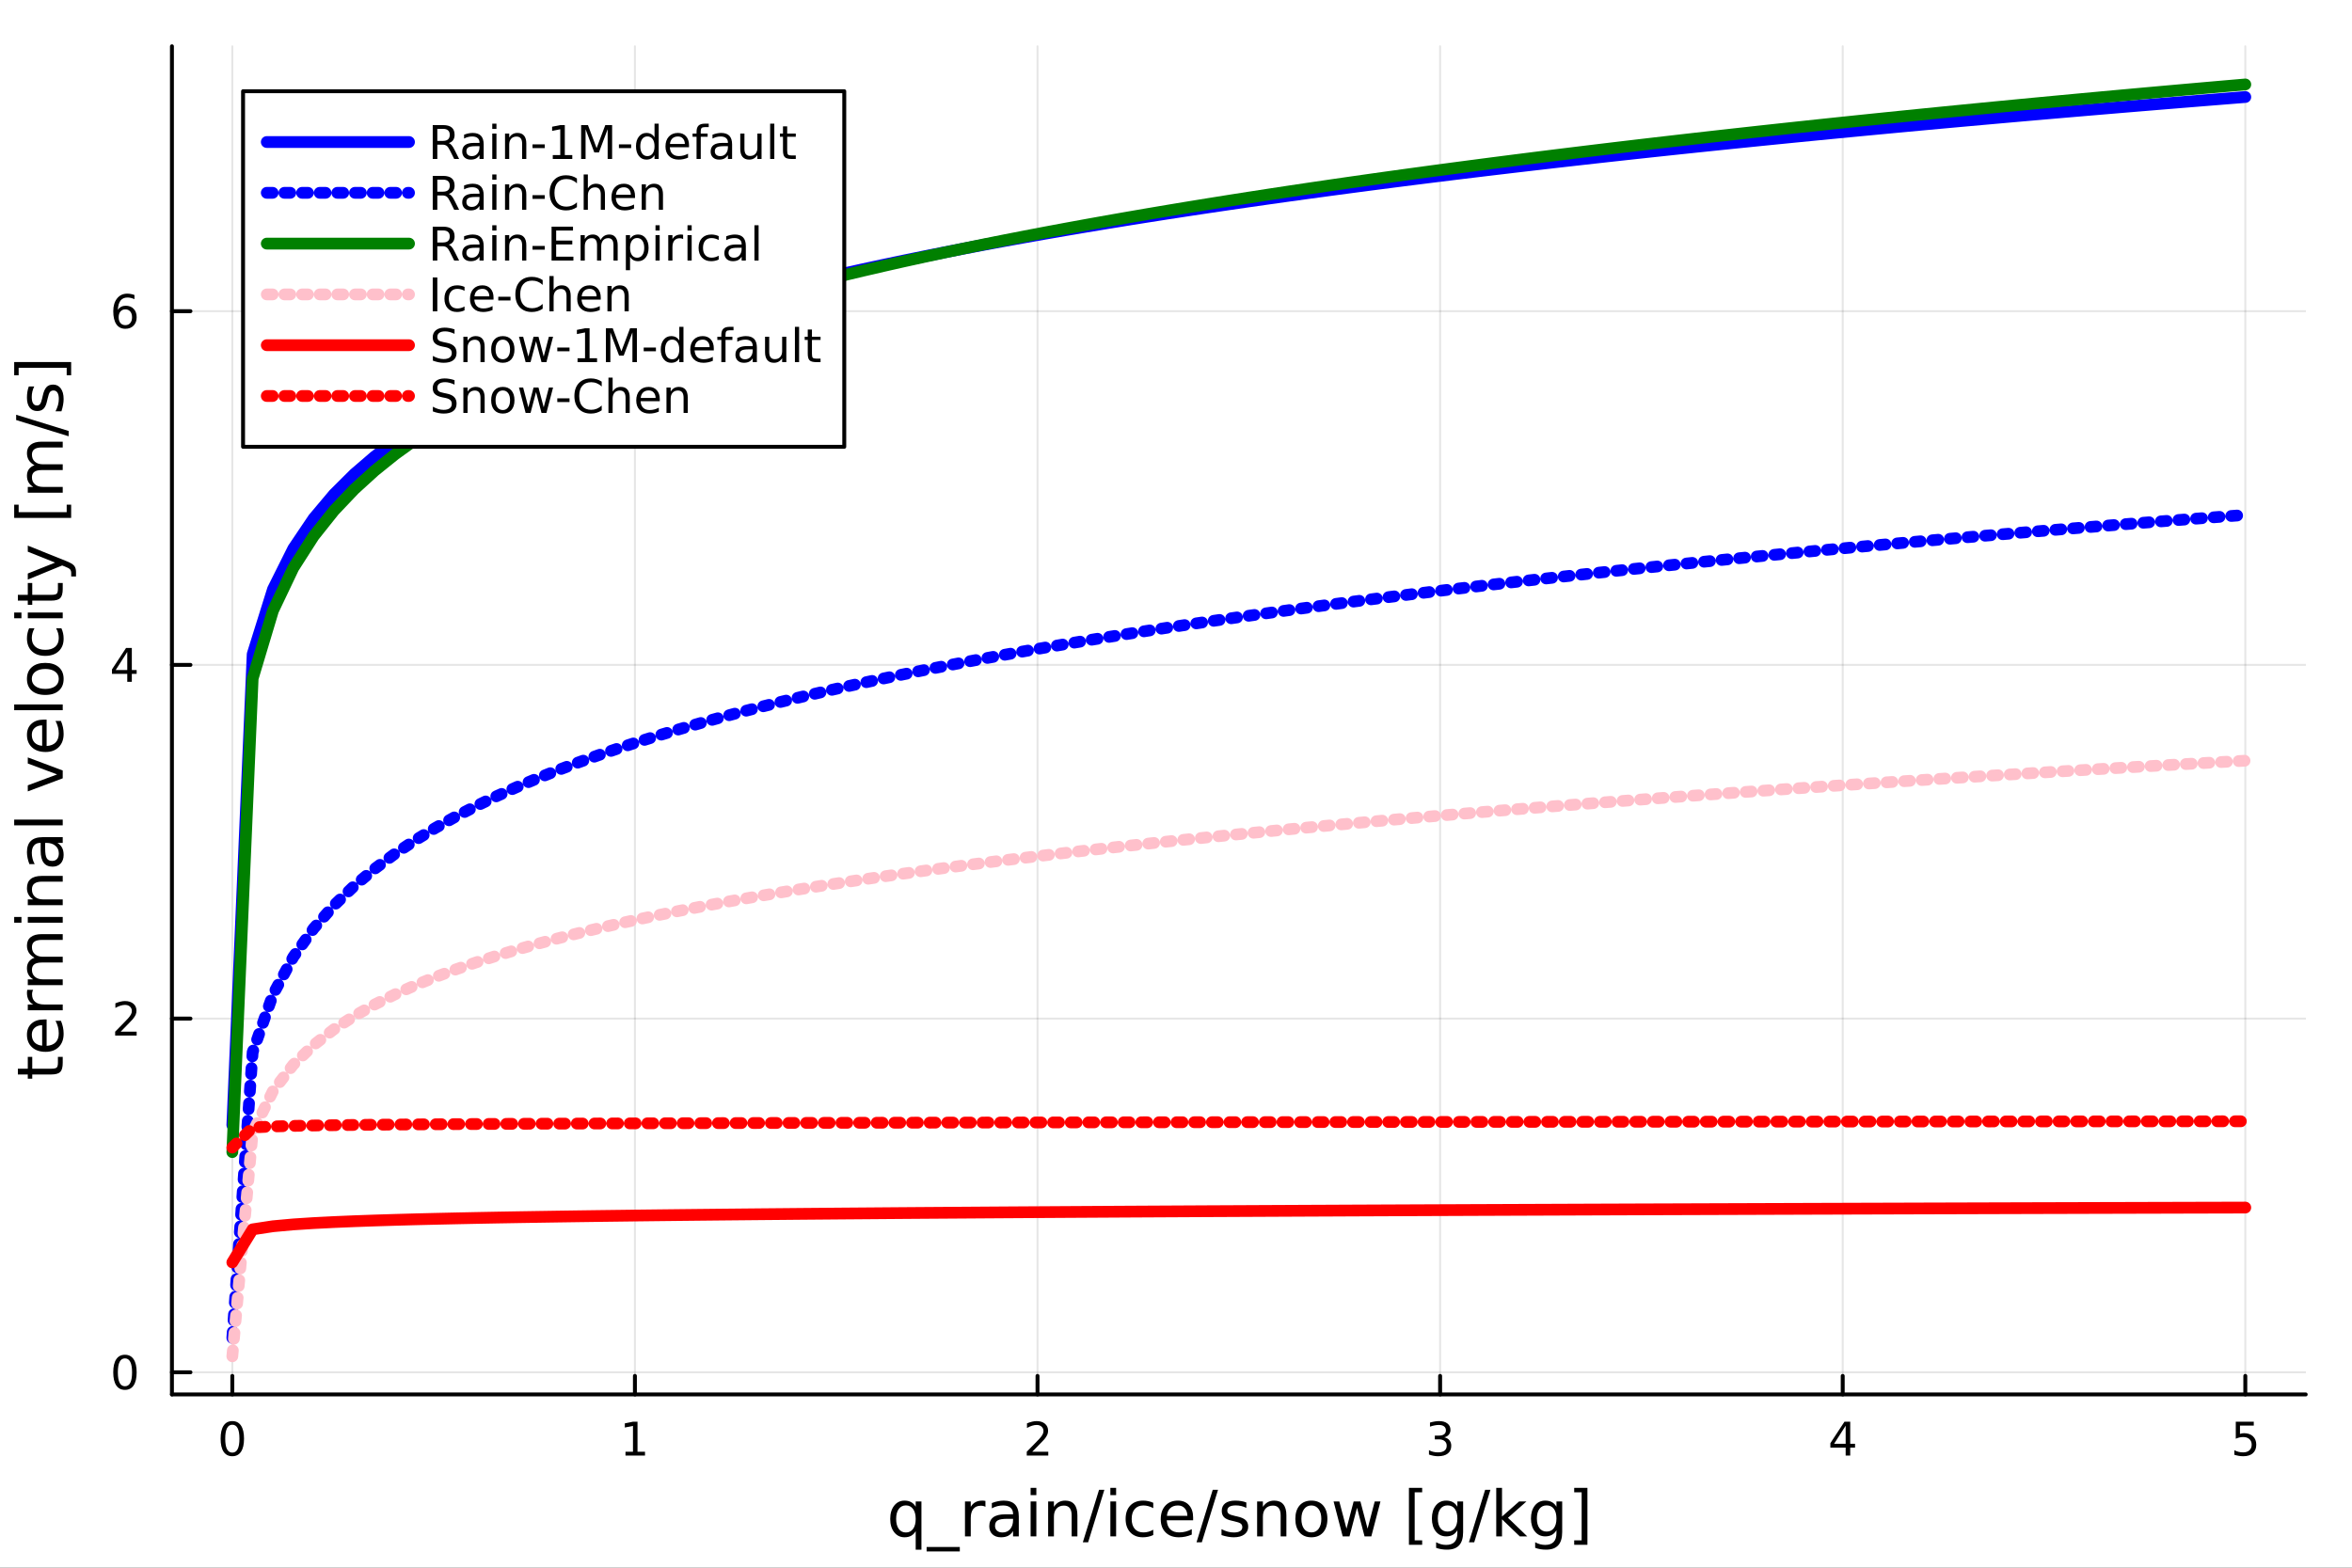 <?xml version="1.0" encoding="utf-8"?>
<svg xmlns="http://www.w3.org/2000/svg" xmlns:xlink="http://www.w3.org/1999/xlink" width="600" height="400" viewBox="0 0 2400 1600">
<rect x="0" y="0" width="2400" height="1600" fill="#333333" stroke="none"/>
<defs>
  <clipPath id="clip290">
    <rect x="0" y="0" width="2400" height="1600"/>
  </clipPath>
</defs>
<path clip-path="url(#clip290)" d="M0 1600 L2400 1600 L2400 0 L0 0  Z" fill="#ffffff" fill-rule="evenodd" fill-opacity="1"/>
<defs>
  <clipPath id="clip291">
    <rect x="480" y="0" width="1681" height="1600"/>
  </clipPath>
</defs>
<path clip-path="url(#clip290)" d="M175.445 1423.18 L2352.76 1423.18 L2352.76 47.244 L175.445 47.244  Z" fill="#ffffff" fill-rule="evenodd" fill-opacity="1"/>
<defs>
  <clipPath id="clip292">
    <rect x="175" y="47" width="2178" height="1377"/>
  </clipPath>
</defs>
<polyline clip-path="url(#clip292)" style="stroke:#000000; stroke-linecap:round; stroke-linejoin:round; stroke-width:2; stroke-opacity:0.1; fill:none" points="237.063,1423.18 237.063,47.244 "/>
<polyline clip-path="url(#clip292)" style="stroke:#000000; stroke-linecap:round; stroke-linejoin:round; stroke-width:2; stroke-opacity:0.1; fill:none" points="647.877,1423.18 647.877,47.244 "/>
<polyline clip-path="url(#clip292)" style="stroke:#000000; stroke-linecap:round; stroke-linejoin:round; stroke-width:2; stroke-opacity:0.1; fill:none" points="1058.69,1423.18 1058.69,47.244 "/>
<polyline clip-path="url(#clip292)" style="stroke:#000000; stroke-linecap:round; stroke-linejoin:round; stroke-width:2; stroke-opacity:0.1; fill:none" points="1469.51,1423.18 1469.51,47.244 "/>
<polyline clip-path="url(#clip292)" style="stroke:#000000; stroke-linecap:round; stroke-linejoin:round; stroke-width:2; stroke-opacity:0.1; fill:none" points="1880.32,1423.18 1880.32,47.244 "/>
<polyline clip-path="url(#clip292)" style="stroke:#000000; stroke-linecap:round; stroke-linejoin:round; stroke-width:2; stroke-opacity:0.1; fill:none" points="2291.13,1423.18 2291.13,47.244 "/>
<polyline clip-path="url(#clip290)" style="stroke:#000000; stroke-linecap:round; stroke-linejoin:round; stroke-width:4; stroke-opacity:1; fill:none" points="175.445,1423.18 2352.76,1423.18 "/>
<polyline clip-path="url(#clip290)" style="stroke:#000000; stroke-linecap:round; stroke-linejoin:round; stroke-width:4; stroke-opacity:1; fill:none" points="237.063,1423.18 237.063,1404.28 "/>
<polyline clip-path="url(#clip290)" style="stroke:#000000; stroke-linecap:round; stroke-linejoin:round; stroke-width:4; stroke-opacity:1; fill:none" points="647.877,1423.18 647.877,1404.28 "/>
<polyline clip-path="url(#clip290)" style="stroke:#000000; stroke-linecap:round; stroke-linejoin:round; stroke-width:4; stroke-opacity:1; fill:none" points="1058.69,1423.18 1058.69,1404.28 "/>
<polyline clip-path="url(#clip290)" style="stroke:#000000; stroke-linecap:round; stroke-linejoin:round; stroke-width:4; stroke-opacity:1; fill:none" points="1469.51,1423.18 1469.51,1404.28 "/>
<polyline clip-path="url(#clip290)" style="stroke:#000000; stroke-linecap:round; stroke-linejoin:round; stroke-width:4; stroke-opacity:1; fill:none" points="1880.32,1423.18 1880.32,1404.28 "/>
<polyline clip-path="url(#clip290)" style="stroke:#000000; stroke-linecap:round; stroke-linejoin:round; stroke-width:4; stroke-opacity:1; fill:none" points="2291.13,1423.18 2291.13,1404.28 "/>
<path clip-path="url(#clip290)" d="M237.063 1454.1 Q233.452 1454.1 231.623 1457.66 Q229.818 1461.2 229.818 1468.33 Q229.818 1475.44 231.623 1479.01 Q233.452 1482.55 237.063 1482.55 Q240.697 1482.55 242.503 1479.01 Q244.332 1475.44 244.332 1468.33 Q244.332 1461.2 242.503 1457.66 Q240.697 1454.1 237.063 1454.1 M237.063 1450.39 Q242.873 1450.39 245.929 1455 Q249.007 1459.58 249.007 1468.33 Q249.007 1477.06 245.929 1481.67 Q242.873 1486.25 237.063 1486.25 Q231.253 1486.25 228.174 1481.67 Q225.119 1477.06 225.119 1468.33 Q225.119 1459.58 228.174 1455 Q231.253 1450.39 237.063 1450.39 Z" fill="#000000" fill-rule="nonzero" fill-opacity="1" /><path clip-path="url(#clip290)" d="M638.259 1481.64 L645.898 1481.64 L645.898 1455.28 L637.588 1456.95 L637.588 1452.69 L645.852 1451.02 L650.528 1451.02 L650.528 1481.64 L658.167 1481.64 L658.167 1485.58 L638.259 1485.58 L638.259 1481.64 Z" fill="#000000" fill-rule="nonzero" fill-opacity="1" /><path clip-path="url(#clip290)" d="M1053.34 1481.64 L1069.66 1481.64 L1069.66 1485.58 L1047.72 1485.58 L1047.72 1481.64 Q1050.38 1478.89 1054.96 1474.26 Q1059.57 1469.61 1060.75 1468.27 Q1063 1465.74 1063.88 1464.01 Q1064.78 1462.25 1064.78 1460.56 Q1064.78 1457.8 1062.83 1456.07 Q1060.91 1454.33 1057.81 1454.33 Q1055.61 1454.33 1053.16 1455.09 Q1050.73 1455.86 1047.95 1457.41 L1047.95 1452.69 Q1050.77 1451.55 1053.23 1450.97 Q1055.68 1450.39 1057.72 1450.39 Q1063.09 1450.39 1066.28 1453.08 Q1069.48 1455.77 1069.48 1460.26 Q1069.48 1462.39 1068.67 1464.31 Q1067.88 1466.2 1065.77 1468.8 Q1065.2 1469.47 1062.09 1472.69 Q1058.99 1475.88 1053.34 1481.64 Z" fill="#000000" fill-rule="nonzero" fill-opacity="1" /><path clip-path="url(#clip290)" d="M1473.75 1466.95 Q1477.11 1467.66 1478.98 1469.93 Q1480.88 1472.2 1480.88 1475.53 Q1480.88 1480.65 1477.36 1483.45 Q1473.85 1486.25 1467.36 1486.25 Q1465.19 1486.25 1462.87 1485.81 Q1460.58 1485.39 1458.13 1484.54 L1458.13 1480.02 Q1460.07 1481.16 1462.39 1481.74 Q1464.7 1482.32 1467.23 1482.32 Q1471.62 1482.32 1473.92 1480.58 Q1476.23 1478.84 1476.23 1475.53 Q1476.23 1472.48 1474.08 1470.77 Q1471.95 1469.03 1468.13 1469.03 L1464.1 1469.03 L1464.1 1465.19 L1468.31 1465.19 Q1471.76 1465.19 1473.59 1463.82 Q1475.42 1462.43 1475.42 1459.84 Q1475.42 1457.18 1473.52 1455.77 Q1471.65 1454.33 1468.13 1454.33 Q1466.21 1454.33 1464.01 1454.75 Q1461.81 1455.16 1459.17 1456.04 L1459.17 1451.88 Q1461.83 1451.14 1464.15 1450.77 Q1466.48 1450.39 1468.54 1450.39 Q1473.87 1450.39 1476.97 1452.83 Q1480.07 1455.23 1480.07 1459.35 Q1480.07 1462.22 1478.43 1464.21 Q1476.79 1466.18 1473.75 1466.95 Z" fill="#000000" fill-rule="nonzero" fill-opacity="1" /><path clip-path="url(#clip290)" d="M1883.33 1455.09 L1871.52 1473.54 L1883.33 1473.54 L1883.33 1455.09 M1882.1 1451.02 L1887.98 1451.02 L1887.98 1473.54 L1892.91 1473.54 L1892.91 1477.43 L1887.98 1477.43 L1887.98 1485.58 L1883.33 1485.58 L1883.33 1477.43 L1867.73 1477.43 L1867.73 1472.92 L1882.1 1451.02 Z" fill="#000000" fill-rule="nonzero" fill-opacity="1" /><path clip-path="url(#clip290)" d="M2281.41 1451.02 L2299.77 1451.02 L2299.77 1454.96 L2285.69 1454.96 L2285.69 1463.43 Q2286.71 1463.08 2287.73 1462.92 Q2288.75 1462.73 2289.77 1462.73 Q2295.56 1462.73 2298.93 1465.9 Q2302.31 1469.08 2302.31 1474.49 Q2302.31 1480.07 2298.84 1483.17 Q2295.37 1486.25 2289.05 1486.25 Q2286.87 1486.25 2284.61 1485.88 Q2282.36 1485.51 2279.95 1484.77 L2279.95 1480.07 Q2282.04 1481.2 2284.26 1481.76 Q2286.48 1482.32 2288.96 1482.32 Q2292.96 1482.32 2295.3 1480.21 Q2297.64 1478.1 2297.64 1474.49 Q2297.64 1470.88 2295.3 1468.77 Q2292.96 1466.67 2288.96 1466.67 Q2287.08 1466.67 2285.21 1467.08 Q2283.36 1467.5 2281.41 1468.38 L2281.41 1451.02 Z" fill="#000000" fill-rule="nonzero" fill-opacity="1" /><path clip-path="url(#clip290)" d="M914.432 1550.25 Q914.432 1556.71 917.074 1560.4 Q919.748 1564.07 924.395 1564.07 Q929.042 1564.07 931.715 1560.4 Q934.389 1556.71 934.389 1550.25 Q934.389 1543.79 931.715 1540.13 Q929.042 1536.44 924.395 1536.44 Q919.748 1536.44 917.074 1540.13 Q914.432 1543.79 914.432 1550.25 M934.389 1562.7 Q932.543 1565.88 929.71 1567.44 Q926.909 1568.97 922.962 1568.97 Q916.501 1568.97 912.427 1563.81 Q908.385 1558.65 908.385 1550.25 Q908.385 1541.85 912.427 1536.69 Q916.501 1531.54 922.962 1531.54 Q926.909 1531.54 929.71 1533.1 Q932.543 1534.62 934.389 1537.81 L934.389 1532.4 L940.245 1532.4 L940.245 1581.6 L934.389 1581.6 L934.389 1562.7 Z" fill="#000000" fill-rule="nonzero" fill-opacity="1" /><path clip-path="url(#clip290)" d="M979.394 1578.87 L979.394 1583.42 L945.529 1583.42 L945.529 1578.87 L979.394 1578.87 Z" fill="#000000" fill-rule="nonzero" fill-opacity="1" /><path clip-path="url(#clip290)" d="M1005.56 1537.87 Q1004.57 1537.3 1003.39 1537.04 Q1002.25 1536.76 1000.85 1536.76 Q995.882 1536.76 993.208 1540 Q990.566 1543.22 990.566 1549.27 L990.566 1568.04 L984.678 1568.04 L984.678 1532.4 L990.566 1532.4 L990.566 1537.93 Q992.412 1534.69 995.372 1533.13 Q998.332 1531.54 1002.57 1531.54 Q1003.17 1531.54 1003.9 1531.63 Q1004.63 1531.7 1005.53 1531.85 L1005.56 1537.87 Z" fill="#000000" fill-rule="nonzero" fill-opacity="1" /><path clip-path="url(#clip290)" d="M1027.9 1550.12 Q1020.8 1550.12 1018.07 1551.75 Q1015.33 1553.37 1015.33 1557.29 Q1015.33 1560.4 1017.37 1562.25 Q1019.43 1564.07 1022.97 1564.07 Q1027.84 1564.07 1030.77 1560.63 Q1033.73 1557.16 1033.73 1551.43 L1033.73 1550.12 L1027.9 1550.12 M1039.58 1547.71 L1039.58 1568.04 L1033.73 1568.04 L1033.73 1562.63 Q1031.72 1565.88 1028.73 1567.44 Q1025.74 1568.97 1021.41 1568.97 Q1015.93 1568.97 1012.69 1565.91 Q1009.47 1562.82 1009.47 1557.67 Q1009.47 1551.65 1013.48 1548.6 Q1017.52 1545.54 1025.51 1545.54 L1033.73 1545.54 L1033.73 1544.97 Q1033.73 1540.93 1031.05 1538.73 Q1028.41 1536.5 1023.6 1536.5 Q1020.55 1536.5 1017.65 1537.23 Q1014.76 1537.97 1012.08 1539.43 L1012.08 1534.02 Q1015.3 1532.78 1018.32 1532.17 Q1021.34 1531.54 1024.21 1531.54 Q1031.94 1531.54 1035.76 1535.55 Q1039.58 1539.56 1039.58 1547.71 Z" fill="#000000" fill-rule="nonzero" fill-opacity="1" /><path clip-path="url(#clip290)" d="M1051.65 1532.4 L1057.5 1532.4 L1057.5 1568.04 L1051.65 1568.04 L1051.65 1532.4 M1051.65 1518.52 L1057.5 1518.52 L1057.5 1525.93 L1051.65 1525.93 L1051.65 1518.52 Z" fill="#000000" fill-rule="nonzero" fill-opacity="1" /><path clip-path="url(#clip290)" d="M1099.39 1546.53 L1099.39 1568.04 L1093.53 1568.04 L1093.53 1546.72 Q1093.53 1541.66 1091.56 1539.14 Q1089.58 1536.63 1085.64 1536.63 Q1080.9 1536.63 1078.16 1539.65 Q1075.42 1542.68 1075.42 1547.9 L1075.42 1568.04 L1069.53 1568.04 L1069.53 1532.4 L1075.42 1532.4 L1075.42 1537.93 Q1077.52 1534.72 1080.35 1533.13 Q1083.22 1531.54 1086.94 1531.54 Q1093.09 1531.54 1096.24 1535.36 Q1099.39 1539.14 1099.39 1546.53 Z" fill="#000000" fill-rule="nonzero" fill-opacity="1" /><path clip-path="url(#clip290)" d="M1121.48 1520.52 L1126.89 1520.52 L1110.34 1574.09 L1104.93 1574.09 L1121.48 1520.52 Z" fill="#000000" fill-rule="nonzero" fill-opacity="1" /><path clip-path="url(#clip290)" d="M1133.03 1532.4 L1138.89 1532.4 L1138.89 1568.04 L1133.03 1568.04 L1133.03 1532.4 M1133.03 1518.52 L1138.89 1518.52 L1138.89 1525.93 L1133.03 1525.93 L1133.03 1518.52 Z" fill="#000000" fill-rule="nonzero" fill-opacity="1" /><path clip-path="url(#clip290)" d="M1176.79 1533.76 L1176.79 1539.24 Q1174.31 1537.87 1171.8 1537.2 Q1169.32 1536.5 1166.77 1536.5 Q1161.07 1536.5 1157.92 1540.13 Q1154.77 1543.73 1154.77 1550.25 Q1154.77 1556.78 1157.92 1560.4 Q1161.07 1564 1166.77 1564 Q1169.32 1564 1171.8 1563.33 Q1174.31 1562.63 1176.79 1561.26 L1176.79 1566.68 Q1174.34 1567.82 1171.7 1568.39 Q1169.09 1568.97 1166.13 1568.97 Q1158.08 1568.97 1153.34 1563.91 Q1148.59 1558.85 1148.59 1550.25 Q1148.59 1541.53 1153.37 1536.53 Q1158.18 1531.54 1166.51 1531.54 Q1169.22 1531.54 1171.8 1532.11 Q1174.38 1532.65 1176.79 1533.76 Z" fill="#000000" fill-rule="nonzero" fill-opacity="1" /><path clip-path="url(#clip290)" d="M1217.47 1548.76 L1217.47 1551.62 L1190.54 1551.62 Q1190.93 1557.67 1194.17 1560.85 Q1197.45 1564 1203.28 1564 Q1206.65 1564 1209.8 1563.17 Q1212.98 1562.35 1216.1 1560.69 L1216.1 1566.23 Q1212.95 1567.57 1209.64 1568.27 Q1206.33 1568.97 1202.93 1568.97 Q1194.4 1568.97 1189.4 1564 Q1184.43 1559.04 1184.43 1550.57 Q1184.43 1541.82 1189.14 1536.69 Q1193.89 1531.54 1201.91 1531.54 Q1209.1 1531.54 1213.27 1536.18 Q1217.47 1540.8 1217.47 1548.76 M1211.62 1547.04 Q1211.55 1542.23 1208.91 1539.37 Q1206.3 1536.5 1201.97 1536.5 Q1197.07 1536.5 1194.11 1539.27 Q1191.18 1542.04 1190.74 1547.07 L1211.62 1547.04 Z" fill="#000000" fill-rule="nonzero" fill-opacity="1" /><path clip-path="url(#clip290)" d="M1237.49 1520.52 L1242.9 1520.52 L1226.35 1574.09 L1220.94 1574.09 L1237.49 1520.52 Z" fill="#000000" fill-rule="nonzero" fill-opacity="1" /><path clip-path="url(#clip290)" d="M1271.77 1533.45 L1271.77 1538.98 Q1269.29 1537.71 1266.62 1537.07 Q1263.94 1536.44 1261.08 1536.44 Q1256.72 1536.44 1254.52 1537.77 Q1252.36 1539.11 1252.36 1541.79 Q1252.36 1543.82 1253.92 1545 Q1255.48 1546.15 1260.19 1547.2 L1262.19 1547.64 Q1268.43 1548.98 1271.04 1551.43 Q1273.68 1553.85 1273.68 1558.21 Q1273.68 1563.17 1269.73 1566.07 Q1265.82 1568.97 1258.94 1568.97 Q1256.08 1568.97 1252.96 1568.39 Q1249.87 1567.85 1246.44 1566.74 L1246.44 1560.69 Q1249.68 1562.38 1252.83 1563.24 Q1255.98 1564.07 1259.07 1564.07 Q1263.21 1564.07 1265.44 1562.66 Q1267.67 1561.23 1267.67 1558.65 Q1267.67 1556.27 1266.04 1554.99 Q1264.45 1553.72 1259.01 1552.54 L1256.97 1552.07 Q1251.53 1550.92 1249.11 1548.56 Q1246.69 1546.18 1246.69 1542.04 Q1246.69 1537.01 1250.26 1534.27 Q1253.82 1531.54 1260.38 1531.54 Q1263.62 1531.54 1266.49 1532.01 Q1269.35 1532.49 1271.77 1533.45 Z" fill="#000000" fill-rule="nonzero" fill-opacity="1" /><path clip-path="url(#clip290)" d="M1312.64 1546.53 L1312.64 1568.04 L1306.78 1568.04 L1306.78 1546.72 Q1306.78 1541.66 1304.81 1539.14 Q1302.84 1536.63 1298.89 1536.63 Q1294.15 1536.63 1291.41 1539.65 Q1288.67 1542.68 1288.67 1547.9 L1288.67 1568.04 L1282.78 1568.04 L1282.78 1532.4 L1288.67 1532.4 L1288.67 1537.93 Q1290.77 1534.72 1293.61 1533.13 Q1296.47 1531.54 1300.19 1531.54 Q1306.34 1531.54 1309.49 1535.36 Q1312.64 1539.14 1312.64 1546.53 Z" fill="#000000" fill-rule="nonzero" fill-opacity="1" /><path clip-path="url(#clip290)" d="M1338.13 1536.5 Q1333.42 1536.5 1330.69 1540.19 Q1327.95 1543.85 1327.95 1550.25 Q1327.95 1556.65 1330.65 1560.34 Q1333.39 1564 1338.13 1564 Q1342.81 1564 1345.55 1560.31 Q1348.29 1556.62 1348.29 1550.25 Q1348.29 1543.92 1345.55 1540.23 Q1342.81 1536.5 1338.13 1536.5 M1338.13 1531.54 Q1345.77 1531.54 1350.13 1536.5 Q1354.49 1541.47 1354.49 1550.25 Q1354.49 1559 1350.13 1564 Q1345.77 1568.97 1338.13 1568.97 Q1330.46 1568.97 1326.1 1564 Q1321.77 1559 1321.77 1550.25 Q1321.77 1541.47 1326.1 1536.5 Q1330.46 1531.54 1338.13 1531.54 Z" fill="#000000" fill-rule="nonzero" fill-opacity="1" /><path clip-path="url(#clip290)" d="M1360.8 1532.4 L1366.65 1532.4 L1373.97 1560.21 L1381.26 1532.4 L1388.17 1532.4 L1395.49 1560.21 L1402.78 1532.4 L1408.63 1532.4 L1399.31 1568.04 L1392.4 1568.04 L1384.73 1538.83 L1377.03 1568.04 L1370.12 1568.04 L1360.8 1532.4 Z" fill="#000000" fill-rule="nonzero" fill-opacity="1" /><path clip-path="url(#clip290)" d="M1437.69 1518.52 L1451.19 1518.52 L1451.19 1523.07 L1443.55 1523.07 L1443.55 1572.09 L1451.19 1572.09 L1451.19 1576.64 L1437.69 1576.64 L1437.69 1518.52 Z" fill="#000000" fill-rule="nonzero" fill-opacity="1" /><path clip-path="url(#clip290)" d="M1487.12 1549.81 Q1487.12 1543.44 1484.48 1539.94 Q1481.87 1536.44 1477.13 1536.44 Q1472.42 1536.44 1469.78 1539.94 Q1467.17 1543.44 1467.17 1549.81 Q1467.17 1556.14 1469.78 1559.64 Q1472.42 1563.14 1477.13 1563.14 Q1481.87 1563.14 1484.48 1559.64 Q1487.12 1556.14 1487.12 1549.81 M1492.98 1563.62 Q1492.98 1572.72 1488.94 1577.15 Q1484.9 1581.6 1476.56 1581.6 Q1473.47 1581.6 1470.73 1581.13 Q1467.99 1580.68 1465.42 1579.72 L1465.42 1574.03 Q1467.99 1575.43 1470.51 1576.1 Q1473.02 1576.76 1475.63 1576.76 Q1481.39 1576.76 1484.26 1573.74 Q1487.12 1570.75 1487.12 1564.67 L1487.12 1561.77 Q1485.31 1564.92 1482.48 1566.48 Q1479.64 1568.04 1475.7 1568.04 Q1469.14 1568.04 1465.13 1563.05 Q1461.12 1558.05 1461.12 1549.81 Q1461.12 1541.53 1465.13 1536.53 Q1469.14 1531.54 1475.7 1531.54 Q1479.64 1531.54 1482.48 1533.1 Q1485.31 1534.66 1487.12 1537.81 L1487.12 1532.4 L1492.98 1532.4 L1492.98 1563.62 Z" fill="#000000" fill-rule="nonzero" fill-opacity="1" /><path clip-path="url(#clip290)" d="M1515.45 1520.52 L1520.86 1520.52 L1504.31 1574.09 L1498.9 1574.09 L1515.45 1520.52 Z" fill="#000000" fill-rule="nonzero" fill-opacity="1" /><path clip-path="url(#clip290)" d="M1526.78 1518.52 L1532.67 1518.52 L1532.67 1547.77 L1550.14 1532.4 L1557.62 1532.4 L1538.72 1549.07 L1558.42 1568.04 L1550.78 1568.04 L1532.67 1550.63 L1532.67 1568.04 L1526.78 1568.04 L1526.78 1518.52 Z" fill="#000000" fill-rule="nonzero" fill-opacity="1" /><path clip-path="url(#clip290)" d="M1588.21 1549.81 Q1588.21 1543.44 1585.57 1539.94 Q1582.96 1536.44 1578.22 1536.44 Q1573.51 1536.44 1570.86 1539.94 Q1568.25 1543.44 1568.25 1549.81 Q1568.25 1556.14 1570.86 1559.64 Q1573.51 1563.14 1578.22 1563.14 Q1582.96 1563.14 1585.57 1559.64 Q1588.21 1556.14 1588.21 1549.81 M1594.07 1563.62 Q1594.07 1572.72 1590.02 1577.15 Q1585.98 1581.6 1577.64 1581.6 Q1574.56 1581.6 1571.82 1581.13 Q1569.08 1580.68 1566.5 1579.72 L1566.5 1574.03 Q1569.08 1575.43 1571.6 1576.1 Q1574.11 1576.76 1576.72 1576.76 Q1582.48 1576.76 1585.35 1573.74 Q1588.21 1570.75 1588.21 1564.67 L1588.21 1561.77 Q1586.4 1564.92 1583.56 1566.48 Q1580.73 1568.04 1576.78 1568.04 Q1570.23 1568.04 1566.22 1563.05 Q1562.21 1558.05 1562.21 1549.81 Q1562.21 1541.53 1566.22 1536.53 Q1570.23 1531.54 1576.78 1531.54 Q1580.73 1531.54 1583.56 1533.1 Q1586.4 1534.66 1588.21 1537.81 L1588.21 1532.4 L1594.07 1532.4 L1594.07 1563.62 Z" fill="#000000" fill-rule="nonzero" fill-opacity="1" /><path clip-path="url(#clip290)" d="M1619.82 1518.52 L1619.82 1576.64 L1606.32 1576.64 L1606.32 1572.09 L1613.93 1572.09 L1613.93 1523.07 L1606.32 1523.07 L1606.32 1518.52 L1619.82 1518.52 Z" fill="#000000" fill-rule="nonzero" fill-opacity="1" /><polyline clip-path="url(#clip292)" style="stroke:#000000; stroke-linecap:round; stroke-linejoin:round; stroke-width:2; stroke-opacity:0.1; fill:none" points="175.445,1400.58 2352.76,1400.58 "/>
<polyline clip-path="url(#clip292)" style="stroke:#000000; stroke-linecap:round; stroke-linejoin:round; stroke-width:2; stroke-opacity:0.1; fill:none" points="175.445,1039.59 2352.76,1039.59 "/>
<polyline clip-path="url(#clip292)" style="stroke:#000000; stroke-linecap:round; stroke-linejoin:round; stroke-width:2; stroke-opacity:0.1; fill:none" points="175.445,678.598 2352.76,678.598 "/>
<polyline clip-path="url(#clip292)" style="stroke:#000000; stroke-linecap:round; stroke-linejoin:round; stroke-width:2; stroke-opacity:0.1; fill:none" points="175.445,317.606 2352.76,317.606 "/>
<polyline clip-path="url(#clip290)" style="stroke:#000000; stroke-linecap:round; stroke-linejoin:round; stroke-width:4; stroke-opacity:1; fill:none" points="175.445,1423.18 175.445,47.244 "/>
<polyline clip-path="url(#clip290)" style="stroke:#000000; stroke-linecap:round; stroke-linejoin:round; stroke-width:4; stroke-opacity:1; fill:none" points="175.445,1400.58 194.343,1400.58 "/>
<polyline clip-path="url(#clip290)" style="stroke:#000000; stroke-linecap:round; stroke-linejoin:round; stroke-width:4; stroke-opacity:1; fill:none" points="175.445,1039.59 194.343,1039.59 "/>
<polyline clip-path="url(#clip290)" style="stroke:#000000; stroke-linecap:round; stroke-linejoin:round; stroke-width:4; stroke-opacity:1; fill:none" points="175.445,678.598 194.343,678.598 "/>
<polyline clip-path="url(#clip290)" style="stroke:#000000; stroke-linecap:round; stroke-linejoin:round; stroke-width:4; stroke-opacity:1; fill:none" points="175.445,317.606 194.343,317.606 "/>
<path clip-path="url(#clip290)" d="M127.501 1386.38 Q123.89 1386.38 122.061 1389.95 Q120.255 1393.49 120.255 1400.62 Q120.255 1407.72 122.061 1411.29 Q123.89 1414.83 127.501 1414.83 Q131.135 1414.83 132.941 1411.29 Q134.769 1407.72 134.769 1400.62 Q134.769 1393.49 132.941 1389.95 Q131.135 1386.38 127.501 1386.38 M127.501 1382.68 Q133.311 1382.68 136.367 1387.28 Q139.445 1391.87 139.445 1400.62 Q139.445 1409.34 136.367 1413.95 Q133.311 1418.53 127.501 1418.53 Q121.691 1418.53 118.612 1413.95 Q115.556 1409.34 115.556 1400.62 Q115.556 1391.87 118.612 1387.28 Q121.691 1382.68 127.501 1382.68 Z" fill="#000000" fill-rule="nonzero" fill-opacity="1" /><path clip-path="url(#clip290)" d="M123.126 1052.94 L139.445 1052.94 L139.445 1056.87 L117.501 1056.87 L117.501 1052.94 Q120.163 1050.18 124.746 1045.55 Q129.353 1040.9 130.533 1039.56 Q132.779 1037.03 133.658 1035.3 Q134.561 1033.54 134.561 1031.85 Q134.561 1029.09 132.617 1027.36 Q130.695 1025.62 127.593 1025.62 Q125.394 1025.62 122.941 1026.38 Q120.51 1027.15 117.732 1028.7 L117.732 1023.98 Q120.556 1022.84 123.01 1022.26 Q125.464 1021.69 127.501 1021.69 Q132.871 1021.69 136.066 1024.37 Q139.26 1027.06 139.26 1031.55 Q139.26 1033.68 138.45 1035.6 Q137.663 1037.5 135.556 1040.09 Q134.978 1040.76 131.876 1043.98 Q128.774 1047.17 123.126 1052.94 Z" fill="#000000" fill-rule="nonzero" fill-opacity="1" /><path clip-path="url(#clip290)" d="M129.862 665.392 L118.056 683.841 L129.862 683.841 L129.862 665.392 M128.635 661.318 L134.515 661.318 L134.515 683.841 L139.445 683.841 L139.445 687.73 L134.515 687.73 L134.515 695.878 L129.862 695.878 L129.862 687.73 L114.26 687.73 L114.26 683.216 L128.635 661.318 Z" fill="#000000" fill-rule="nonzero" fill-opacity="1" /><path clip-path="url(#clip290)" d="M127.917 315.742 Q124.769 315.742 122.918 317.895 Q121.089 320.048 121.089 323.798 Q121.089 327.525 122.918 329.701 Q124.769 331.853 127.917 331.853 Q131.066 331.853 132.894 329.701 Q134.746 327.525 134.746 323.798 Q134.746 320.048 132.894 317.895 Q131.066 315.742 127.917 315.742 M137.2 301.09 L137.2 305.349 Q135.441 304.516 133.635 304.076 Q131.853 303.636 130.093 303.636 Q125.464 303.636 123.01 306.761 Q120.58 309.886 120.232 316.205 Q121.598 314.191 123.658 313.127 Q125.718 312.039 128.195 312.039 Q133.404 312.039 136.413 315.21 Q139.445 318.358 139.445 323.798 Q139.445 329.122 136.297 332.339 Q133.149 335.557 127.917 335.557 Q121.922 335.557 118.751 330.974 Q115.58 326.367 115.58 317.64 Q115.58 309.446 119.468 304.585 Q123.357 299.701 129.908 299.701 Q131.667 299.701 133.45 300.048 Q135.255 300.395 137.2 301.09 Z" fill="#000000" fill-rule="nonzero" fill-opacity="1" /><path clip-path="url(#clip290)" d="M18.235 1090.74 L28.356 1090.74 L28.356 1078.67 L32.908 1078.67 L32.908 1090.74 L52.259 1090.74 Q56.62 1090.74 57.861 1089.56 Q59.103 1088.35 59.103 1084.69 L59.103 1078.67 L64.004 1078.67 L64.004 1084.69 Q64.004 1091.47 61.49 1094.05 Q58.943 1096.62 52.259 1096.62 L32.908 1096.62 L32.908 1100.92 L28.356 1100.92 L28.356 1096.62 L18.235 1096.62 L18.235 1090.74 Z" fill="#000000" fill-rule="nonzero" fill-opacity="1" /><path clip-path="url(#clip290)" d="M44.716 1040.48 L47.581 1040.48 L47.581 1067.41 Q53.628 1067.02 56.811 1063.78 Q59.962 1060.5 59.962 1054.67 Q59.962 1051.3 59.134 1048.15 Q58.307 1044.97 56.652 1041.85 L62.19 1041.85 Q63.527 1045 64.227 1048.31 Q64.927 1051.62 64.927 1055.03 Q64.927 1063.56 59.962 1068.55 Q54.997 1073.52 46.53 1073.52 Q37.777 1073.52 32.653 1068.81 Q27.497 1064.06 27.497 1056.04 Q27.497 1048.85 32.144 1044.68 Q36.759 1040.48 44.716 1040.48 M42.997 1046.34 Q38.191 1046.4 35.327 1049.04 Q32.462 1051.65 32.462 1055.98 Q32.462 1060.88 35.231 1063.84 Q38 1066.77 43.029 1067.22 L42.997 1046.34 Z" fill="#000000" fill-rule="nonzero" fill-opacity="1" /><path clip-path="url(#clip290)" d="M33.831 1010.21 Q33.258 1011.2 33.003 1012.37 Q32.717 1013.52 32.717 1014.92 Q32.717 1019.89 35.963 1022.56 Q39.178 1025.2 45.225 1025.2 L64.004 1025.2 L64.004 1031.09 L28.356 1031.09 L28.356 1025.2 L33.894 1025.2 Q30.648 1023.36 29.088 1020.4 Q27.497 1017.44 27.497 1013.2 Q27.497 1012.6 27.592 1011.87 Q27.656 1011.13 27.815 1010.24 L33.831 1010.21 Z" fill="#000000" fill-rule="nonzero" fill-opacity="1" /><path clip-path="url(#clip290)" d="M35.199 977.459 Q31.253 975.263 29.375 972.207 Q27.497 969.152 27.497 965.014 Q27.497 959.444 31.412 956.42 Q35.295 953.397 42.488 953.397 L64.004 953.397 L64.004 959.285 L42.679 959.285 Q37.555 959.285 35.072 961.099 Q32.589 962.913 32.589 966.637 Q32.589 971.189 35.613 973.83 Q38.637 976.472 43.857 976.472 L64.004 976.472 L64.004 982.361 L42.679 982.361 Q37.523 982.361 35.072 984.175 Q32.589 985.989 32.589 989.777 Q32.589 994.264 35.645 996.906 Q38.669 999.548 43.857 999.548 L64.004 999.548 L64.004 1005.44 L28.356 1005.44 L28.356 999.548 L33.894 999.548 Q30.616 997.543 29.056 994.742 Q27.497 991.941 27.497 988.09 Q27.497 984.207 29.47 981.501 Q31.444 978.764 35.199 977.459 Z" fill="#000000" fill-rule="nonzero" fill-opacity="1" /><path clip-path="url(#clip290)" d="M28.356 941.715 L28.356 935.859 L64.004 935.859 L64.004 941.715 L28.356 941.715 M14.479 941.715 L14.479 935.859 L21.895 935.859 L21.895 941.715 L14.479 941.715 Z" fill="#000000" fill-rule="nonzero" fill-opacity="1" /><path clip-path="url(#clip290)" d="M42.488 893.973 L64.004 893.973 L64.004 899.829 L42.679 899.829 Q37.618 899.829 35.104 901.803 Q32.589 903.776 32.589 907.723 Q32.589 912.465 35.613 915.202 Q38.637 917.94 43.857 917.94 L64.004 917.94 L64.004 923.828 L28.356 923.828 L28.356 917.94 L33.894 917.94 Q30.68 915.839 29.088 913.006 Q27.497 910.142 27.497 906.418 Q27.497 900.275 31.316 897.124 Q35.104 893.973 42.488 893.973 Z" fill="#000000" fill-rule="nonzero" fill-opacity="1" /><path clip-path="url(#clip290)" d="M46.085 866.091 Q46.085 873.189 47.708 875.926 Q49.331 878.663 53.246 878.663 Q56.365 878.663 58.211 876.626 Q60.026 874.557 60.026 871.024 Q60.026 866.155 56.588 863.226 Q53.119 860.266 47.39 860.266 L46.085 860.266 L46.085 866.091 M43.666 854.41 L64.004 854.41 L64.004 860.266 L58.593 860.266 Q61.84 862.271 63.399 865.263 Q64.927 868.255 64.927 872.584 Q64.927 878.058 61.872 881.305 Q58.784 884.52 53.628 884.52 Q47.612 884.52 44.557 880.509 Q41.501 876.467 41.501 868.478 L41.501 860.266 L40.928 860.266 Q36.886 860.266 34.69 862.94 Q32.462 865.582 32.462 870.388 Q32.462 873.443 33.194 876.34 Q33.926 879.236 35.39 881.91 L29.98 881.91 Q28.738 878.695 28.133 875.671 Q27.497 872.648 27.497 869.783 Q27.497 862.049 31.507 858.229 Q35.518 854.41 43.666 854.41 Z" fill="#000000" fill-rule="nonzero" fill-opacity="1" /><path clip-path="url(#clip290)" d="M14.479 842.347 L14.479 836.49 L64.004 836.49 L64.004 842.347 L14.479 842.347 Z" fill="#000000" fill-rule="nonzero" fill-opacity="1" /><path clip-path="url(#clip290)" d="M28.356 807.717 L28.356 801.511 L58.275 790.371 L28.356 779.231 L28.356 773.024 L64.004 786.392 L64.004 794.349 L28.356 807.717 Z" fill="#000000" fill-rule="nonzero" fill-opacity="1" /><path clip-path="url(#clip290)" d="M44.716 734.448 L47.581 734.448 L47.581 761.375 Q53.628 760.993 56.811 757.747 Q59.962 754.468 59.962 748.644 Q59.962 745.27 59.134 742.119 Q58.307 738.936 56.652 735.817 L62.19 735.817 Q63.527 738.968 64.227 742.278 Q64.927 745.588 64.927 748.994 Q64.927 757.524 59.962 762.521 Q54.997 767.486 46.53 767.486 Q37.777 767.486 32.653 762.775 Q27.497 758.033 27.497 750.012 Q27.497 742.819 32.144 738.649 Q36.759 734.448 44.716 734.448 M42.997 740.305 Q38.191 740.368 35.327 743.01 Q32.462 745.62 32.462 749.949 Q32.462 754.85 35.231 757.81 Q38 760.738 43.029 761.184 L42.997 740.305 Z" fill="#000000" fill-rule="nonzero" fill-opacity="1" /><path clip-path="url(#clip290)" d="M14.479 724.836 L14.479 718.979 L64.004 718.979 L64.004 724.836 L14.479 724.836 Z" fill="#000000" fill-rule="nonzero" fill-opacity="1" /><path clip-path="url(#clip290)" d="M32.462 692.912 Q32.462 697.622 36.154 700.36 Q39.815 703.097 46.212 703.097 Q52.609 703.097 56.302 700.392 Q59.962 697.654 59.962 692.912 Q59.962 688.233 56.27 685.496 Q52.578 682.759 46.212 682.759 Q39.878 682.759 36.186 685.496 Q32.462 688.233 32.462 692.912 M27.497 692.912 Q27.497 685.273 32.462 680.912 Q37.427 676.552 46.212 676.552 Q54.965 676.552 59.962 680.912 Q64.927 685.273 64.927 692.912 Q64.927 700.583 59.962 704.943 Q54.965 709.272 46.212 709.272 Q37.427 709.272 32.462 704.943 Q27.497 700.583 27.497 692.912 Z" fill="#000000" fill-rule="nonzero" fill-opacity="1" /><path clip-path="url(#clip290)" d="M29.725 641.19 L35.199 641.19 Q33.831 643.673 33.162 646.188 Q32.462 648.67 32.462 651.216 Q32.462 656.914 36.09 660.065 Q39.687 663.216 46.212 663.216 Q52.737 663.216 56.365 660.065 Q59.962 656.914 59.962 651.216 Q59.962 648.67 59.294 646.188 Q58.593 643.673 57.225 641.19 L62.636 641.19 Q63.781 643.641 64.354 646.283 Q64.927 648.893 64.927 651.853 Q64.927 659.906 59.866 664.648 Q54.806 669.391 46.212 669.391 Q37.491 669.391 32.494 664.616 Q27.497 659.81 27.497 651.471 Q27.497 648.766 28.07 646.188 Q28.611 643.609 29.725 641.19 Z" fill="#000000" fill-rule="nonzero" fill-opacity="1" /><path clip-path="url(#clip290)" d="M28.356 631.005 L28.356 625.149 L64.004 625.149 L64.004 631.005 L28.356 631.005 M14.479 631.005 L14.479 625.149 L21.895 625.149 L21.895 631.005 L14.479 631.005 Z" fill="#000000" fill-rule="nonzero" fill-opacity="1" /><path clip-path="url(#clip290)" d="M18.235 607.102 L28.356 607.102 L28.356 595.039 L32.908 595.039 L32.908 607.102 L52.259 607.102 Q56.62 607.102 57.861 605.924 Q59.103 604.715 59.103 601.055 L59.103 595.039 L64.004 595.039 L64.004 601.055 Q64.004 607.834 61.49 610.412 Q58.943 612.99 52.259 612.99 L32.908 612.99 L32.908 617.287 L28.356 617.287 L28.356 612.99 L18.235 612.99 L18.235 607.102 Z" fill="#000000" fill-rule="nonzero" fill-opacity="1" /><path clip-path="url(#clip290)" d="M67.314 572.505 Q73.68 574.987 75.622 577.342 Q77.563 579.698 77.563 583.644 L77.563 588.323 L72.662 588.323 L72.662 584.886 Q72.662 582.467 71.516 581.13 Q70.37 579.793 66.105 578.17 L63.431 577.12 L28.356 591.538 L28.356 585.331 L56.238 574.191 L28.356 563.051 L28.356 556.845 L67.314 572.505 Z" fill="#000000" fill-rule="nonzero" fill-opacity="1" /><path clip-path="url(#clip290)" d="M14.479 528.581 L14.479 515.086 L19.03 515.086 L19.03 522.725 L68.046 522.725 L68.046 515.086 L72.598 515.086 L72.598 528.581 L14.479 528.581 Z" fill="#000000" fill-rule="nonzero" fill-opacity="1" /><path clip-path="url(#clip290)" d="M35.199 474.855 Q31.253 472.658 29.375 469.603 Q27.497 466.547 27.497 462.41 Q27.497 456.84 31.412 453.816 Q35.295 450.792 42.488 450.792 L64.004 450.792 L64.004 456.68 L42.679 456.68 Q37.555 456.68 35.072 458.495 Q32.589 460.309 32.589 464.033 Q32.589 468.584 35.613 471.226 Q38.637 473.868 43.857 473.868 L64.004 473.868 L64.004 479.756 L42.679 479.756 Q37.523 479.756 35.072 481.57 Q32.589 483.385 32.589 487.172 Q32.589 491.66 35.645 494.302 Q38.669 496.944 43.857 496.944 L64.004 496.944 L64.004 502.832 L28.356 502.832 L28.356 496.944 L33.894 496.944 Q30.616 494.938 29.056 492.137 Q27.497 489.337 27.497 485.485 Q27.497 481.602 29.47 478.897 Q31.444 476.16 35.199 474.855 Z" fill="#000000" fill-rule="nonzero" fill-opacity="1" /><path clip-path="url(#clip290)" d="M16.484 428.703 L16.484 423.292 L70.052 439.843 L70.052 445.254 L16.484 428.703 Z" fill="#000000" fill-rule="nonzero" fill-opacity="1" /><path clip-path="url(#clip290)" d="M29.407 394.424 L34.945 394.424 Q33.672 396.906 33.035 399.58 Q32.398 402.254 32.398 405.118 Q32.398 409.479 33.735 411.675 Q35.072 413.839 37.746 413.839 Q39.783 413.839 40.96 412.28 Q42.106 410.72 43.157 406.009 L43.602 404.004 Q44.939 397.766 47.39 395.156 Q49.809 392.514 54.169 392.514 Q59.134 392.514 62.031 396.461 Q64.927 400.376 64.927 407.251 Q64.927 410.115 64.354 413.235 Q63.813 416.322 62.699 419.759 L56.652 419.759 Q58.339 416.513 59.198 413.362 Q60.026 410.211 60.026 407.123 Q60.026 402.986 58.625 400.758 Q57.193 398.53 54.615 398.53 Q52.228 398.53 50.955 400.153 Q49.681 401.744 48.504 407.187 L48.026 409.224 Q46.88 414.667 44.525 417.086 Q42.138 419.505 38 419.505 Q32.971 419.505 30.234 415.94 Q27.497 412.375 27.497 405.818 Q27.497 402.572 27.974 399.707 Q28.452 396.843 29.407 394.424 Z" fill="#000000" fill-rule="nonzero" fill-opacity="1" /><path clip-path="url(#clip290)" d="M14.479 369.502 L72.598 369.502 L72.598 382.997 L68.046 382.997 L68.046 375.39 L19.03 375.39 L19.03 382.997 L14.479 382.997 L14.479 369.502 Z" fill="#000000" fill-rule="nonzero" fill-opacity="1" /><polyline clip-path="url(#clip292)" style="stroke:#0000ff; stroke-linecap:round; stroke-linejoin:round; stroke-width:12; stroke-opacity:1; fill:none" points="237.067,1148.18 257.815,667.712 278.564,601.392 299.312,559.846 320.06,529.064 340.808,504.414 361.556,483.756 382.304,465.919 403.052,450.188 423.801,436.092 444.549,423.306 465.297,411.593 486.045,400.778 506.793,390.725 527.541,381.327 548.289,372.499 569.038,364.171 589.786,356.287 610.534,348.8 631.282,341.667 652.03,334.856 672.778,328.337 693.526,322.083 714.275,316.074 735.023,310.289 755.771,304.712 776.519,299.326 797.267,294.118 818.015,289.077 838.764,284.191 859.512,279.45 880.26,274.845 901.008,270.369 921.756,266.013 942.504,261.771 963.252,257.638 984.001,253.606 1004.75,249.671 1025.5,245.828 1046.24,242.072 1066.99,238.4 1087.74,234.808 1108.49,231.291 1129.24,227.846 1149.99,224.471 1170.73,221.163 1191.48,217.918 1212.23,214.735 1232.98,211.61 1253.73,208.541 1274.47,205.527 1295.22,202.566 1315.97,199.654 1336.72,196.791 1357.47,193.975 1378.22,191.205 1398.96,188.478 1419.71,185.793 1440.46,183.149 1461.21,180.545 1481.96,177.979 1502.7,175.45 1523.45,172.958 1544.2,170.5 1564.95,168.076 1585.7,165.685 1606.45,163.326 1627.19,160.998 1647.94,158.701 1668.69,156.432 1689.44,154.193 1710.19,151.981 1730.93,149.796 1751.68,147.637 1772.43,145.505 1793.18,143.397 1813.93,141.314 1834.67,139.255 1855.42,137.219 1876.17,135.205 1896.92,133.214 1917.67,131.245 1938.42,129.296 1959.16,127.369 1979.91,125.461 2000.66,123.573 2021.41,121.705 2042.16,119.856 2062.9,118.025 2083.65,116.212 2104.4,114.417 2125.15,112.639 2145.9,110.878 2166.65,109.134 2187.39,107.407 2208.14,105.695 2228.89,103.999 2249.64,102.318 2270.39,100.653 2291.13,99.002 "/>
<polyline clip-path="url(#clip292)" style="stroke:#0000ff; stroke-linecap:round; stroke-linejoin:round; stroke-width:12; stroke-opacity:1; fill:none" stroke-dasharray="6, 12" points="237.067,1365.41 257.815,1073.88 278.564,1014.99 299.312,976.633 320.06,947.598 340.808,924.021 361.556,904.068 382.304,886.713 403.052,871.321 423.801,857.469 444.549,844.86 465.297,833.278 486.045,822.559 506.793,812.577 527.541,803.232 548.289,794.445 569.038,786.147 589.786,778.287 610.534,770.817 631.282,763.699 652.03,756.9 672.778,750.392 693.526,744.148 714.275,738.149 735.023,732.375 755.771,726.808 776.519,721.434 797.267,716.24 818.015,711.214 838.764,706.344 859.512,701.621 880.26,697.035 901.008,692.58 921.756,688.247 942.504,684.03 963.252,679.923 984.001,675.92 1004.75,672.015 1025.5,668.203 1046.24,664.482 1066.99,660.845 1087.74,657.289 1108.49,653.811 1129.24,650.406 1149.99,647.073 1170.73,643.808 1191.48,640.608 1212.23,637.471 1232.98,634.394 1253.73,631.375 1274.47,628.412 1295.22,625.502 1315.97,622.644 1336.72,619.836 1357.47,617.076 1378.22,614.362 1398.96,611.694 1419.71,609.068 1440.46,606.485 1461.21,603.943 1481.96,601.44 1502.7,598.975 1523.45,596.548 1544.2,594.156 1564.95,591.799 1585.7,589.476 1606.45,587.186 1627.19,584.928 1647.94,582.701 1668.69,580.504 1689.44,578.337 1710.19,576.198 1730.93,574.087 1751.68,572.004 1772.43,569.947 1793.18,567.915 1813.93,565.909 1834.67,563.928 1855.42,561.97 1876.17,560.036 1896.92,558.124 1917.67,556.235 1938.42,554.368 1959.16,552.522 1979.91,550.697 2000.66,548.892 2021.41,547.107 2042.16,545.342 2062.9,543.595 2083.65,541.868 2104.4,540.158 2125.15,538.466 2145.9,536.792 2166.65,535.135 2187.39,533.495 2208.14,531.871 2228.89,530.264 2249.64,528.672 2270.39,527.096 2291.13,525.535 "/>
<polyline clip-path="url(#clip292)" style="stroke:#008000; stroke-linecap:round; stroke-linejoin:round; stroke-width:12; stroke-opacity:1; fill:none" points="237.067,1175.86 257.815,692.432 278.564,623.194 299.312,579.592 320.06,547.18 340.808,521.16 361.556,499.313 382.304,480.418 403.052,463.73 423.801,448.76 444.549,435.165 465.297,422.701 486.045,411.181 506.793,400.464 527.541,390.438 548.289,381.014 569.038,372.118 589.786,363.692 610.534,355.684 631.282,348.052 652.03,340.76 672.778,333.777 693.526,327.077 714.275,320.634 735.023,314.43 755.771,308.446 776.519,302.665 797.267,297.074 818.015,291.659 838.764,286.409 859.512,281.313 880.26,276.362 901.008,271.548 921.756,266.862 942.504,262.297 963.252,257.847 984.001,253.506 1004.75,249.268 1025.5,245.128 1046.24,241.081 1066.99,237.123 1087.74,233.249 1108.49,229.457 1129.24,225.742 1149.99,222.101 1170.73,218.531 1191.48,215.029 1212.23,211.592 1232.98,208.218 1253.73,204.904 1274.47,201.648 1295.22,198.448 1315.97,195.302 1336.72,192.208 1357.47,189.164 1378.22,186.168 1398.96,183.219 1419.71,180.316 1440.46,177.456 1461.21,174.638 1481.96,171.862 1502.7,169.125 1523.45,166.427 1544.2,163.766 1564.95,161.141 1585.7,158.552 1606.45,155.997 1627.19,153.475 1647.94,150.986 1668.69,148.528 1689.44,146.101 1710.19,143.704 1730.93,141.335 1751.68,138.995 1772.43,136.683 1793.18,134.397 1813.93,132.138 1834.67,129.904 1855.42,127.695 1876.17,125.511 1896.92,123.35 1917.67,121.213 1938.42,119.098 1959.16,117.005 1979.91,114.935 2000.66,112.885 2021.41,110.856 2042.16,108.848 2062.9,106.859 2083.65,104.89 2104.4,102.94 2125.15,101.009 2145.9,99.095 2166.65,97.2 2187.39,95.323 2208.14,93.462 2228.89,91.618 2249.64,89.791 2270.39,87.981 2291.13,86.186 "/>
<polyline clip-path="url(#clip292)" style="stroke:#ffc0cb; stroke-linecap:round; stroke-linejoin:round; stroke-width:12; stroke-opacity:1; fill:none" stroke-dasharray="6, 12" points="237.067,1384.24 257.815,1155.67 278.564,1113.39 299.312,1086.57 320.06,1066.56 340.808,1050.47 361.556,1036.93 382.304,1025.21 403.052,1014.85 423.801,1005.55 444.549,997.092 465.297,989.331 486.045,982.153 506.793,975.47 527.541,969.213 548.289,963.328 569.038,957.769 589.786,952.499 610.534,947.488 631.282,942.709 652.03,938.141 672.778,933.763 693.526,929.559 714.275,925.515 735.023,921.619 755.771,917.858 776.519,914.223 797.267,910.706 818.015,907.297 838.764,903.991 859.512,900.78 880.26,897.659 901.008,894.622 921.756,891.665 942.504,888.783 963.252,885.972 984.001,883.229 1004.75,880.549 1025.5,877.93 1046.24,875.369 1066.99,872.863 1087.74,870.41 1108.49,868.007 1129.24,865.651 1149.99,863.342 1170.73,861.077 1191.48,858.854 1212.23,856.672 1232.98,854.528 1253.73,852.422 1274.47,850.352 1295.22,848.317 1315.97,846.315 1336.72,844.346 1357.47,842.407 1378.22,840.499 1398.96,838.62 1419.71,836.769 1440.46,834.945 1461.21,833.148 1481.96,831.376 1502.7,829.629 1523.45,827.906 1544.2,826.206 1564.95,824.529 1585.7,822.874 1606.45,821.24 1627.19,819.627 1647.94,818.034 1668.69,816.46 1689.44,814.906 1710.19,813.371 1730.93,811.853 1751.68,810.353 1772.43,808.871 1793.18,807.405 1813.93,805.956 1834.67,804.522 1855.42,803.104 1876.17,801.702 1896.92,800.314 1917.67,798.941 1938.42,797.582 1959.16,796.236 1979.91,794.905 2000.66,793.587 2021.41,792.281 2042.16,790.989 2062.9,789.708 2083.65,788.44 2104.4,787.184 2125.15,785.94 2145.9,784.707 2166.65,783.485 2187.39,782.275 2208.14,781.075 2228.89,779.885 2249.64,778.706 2270.39,777.537 2291.13,776.378 "/>
<polyline clip-path="url(#clip292)" style="stroke:#ff0000; stroke-linecap:round; stroke-linejoin:round; stroke-width:12; stroke-opacity:1; fill:none" points="237.067,1288.41 257.815,1254.67 278.564,1251.52 299.312,1249.64 320.06,1248.3 340.808,1247.25 361.556,1246.38 382.304,1245.65 403.052,1245.01 423.801,1244.44 444.549,1243.94 465.297,1243.48 486.045,1243.05 506.793,1242.66 527.541,1242.3 548.289,1241.97 569.038,1241.65 589.786,1241.35 610.534,1241.07 631.282,1240.81 652.03,1240.55 672.778,1240.31 693.526,1240.08 714.275,1239.86 735.023,1239.65 755.771,1239.45 776.519,1239.25 797.267,1239.07 818.015,1238.88 838.764,1238.71 859.512,1238.54 880.26,1238.38 901.008,1238.22 921.756,1238.06 942.504,1237.91 963.252,1237.77 984.001,1237.63 1004.75,1237.49 1025.5,1237.35 1046.24,1237.22 1066.99,1237.1 1087.74,1236.97 1108.49,1236.85 1129.24,1236.73 1149.99,1236.61 1170.73,1236.5 1191.48,1236.39 1212.23,1236.28 1232.98,1236.17 1253.73,1236.07 1274.47,1235.97 1295.22,1235.87 1315.97,1235.77 1336.72,1235.67 1357.47,1235.58 1378.22,1235.48 1398.96,1235.39 1419.71,1235.3 1440.46,1235.21 1461.21,1235.12 1481.96,1235.04 1502.7,1234.95 1523.45,1234.87 1544.2,1234.79 1564.95,1234.71 1585.7,1234.63 1606.45,1234.55 1627.19,1234.47 1647.94,1234.4 1668.69,1234.32 1689.44,1234.25 1710.19,1234.18 1730.93,1234.11 1751.68,1234.04 1772.43,1233.97 1793.18,1233.9 1813.93,1233.83 1834.67,1233.76 1855.42,1233.69 1876.17,1233.63 1896.92,1233.56 1917.67,1233.5 1938.42,1233.44 1959.16,1233.37 1979.91,1233.31 2000.66,1233.25 2021.41,1233.19 2042.16,1233.13 2062.9,1233.07 2083.65,1233.01 2104.4,1232.96 2125.15,1232.9 2145.9,1232.84 2166.65,1232.79 2187.39,1232.73 2208.14,1232.68 2228.89,1232.62 2249.64,1232.57 2270.39,1232.52 2291.13,1232.46 "/>
<polyline clip-path="url(#clip292)" style="stroke:#ff0000; stroke-linecap:round; stroke-linejoin:round; stroke-width:12; stroke-opacity:1; fill:none" stroke-dasharray="6, 12" points="237.067,1171.21 257.815,1150.7 278.564,1149.68 299.312,1149.1 320.06,1148.7 340.808,1148.39 361.556,1148.13 382.304,1147.92 403.052,1147.74 423.801,1147.58 444.549,1147.43 465.297,1147.3 486.045,1147.19 506.793,1147.08 527.541,1146.98 548.289,1146.88 569.038,1146.8 589.786,1146.72 610.534,1146.64 631.282,1146.57 652.03,1146.5 672.778,1146.43 693.526,1146.37 714.275,1146.31 735.023,1146.26 755.771,1146.2 776.519,1146.15 797.267,1146.1 818.015,1146.05 838.764,1146 859.512,1145.96 880.26,1145.91 901.008,1145.87 921.756,1145.83 942.504,1145.79 963.252,1145.75 984.001,1145.72 1004.75,1145.68 1025.5,1145.64 1046.24,1145.61 1066.99,1145.58 1087.74,1145.54 1108.49,1145.51 1129.24,1145.48 1149.99,1145.45 1170.73,1145.42 1191.48,1145.39 1212.23,1145.36 1232.98,1145.34 1253.73,1145.31 1274.47,1145.28 1295.22,1145.26 1315.97,1145.23 1336.72,1145.21 1357.47,1145.18 1378.22,1145.16 1398.96,1145.13 1419.71,1145.11 1440.46,1145.09 1461.21,1145.06 1481.96,1145.04 1502.7,1145.02 1523.45,1145 1544.2,1144.98 1564.95,1144.96 1585.7,1144.94 1606.45,1144.92 1627.19,1144.9 1647.94,1144.88 1668.69,1144.86 1689.44,1144.84 1710.19,1144.82 1730.93,1144.8 1751.68,1144.78 1772.43,1144.77 1793.18,1144.75 1813.93,1144.73 1834.67,1144.71 1855.42,1144.7 1876.17,1144.68 1896.92,1144.66 1917.67,1144.65 1938.42,1144.63 1959.16,1144.62 1979.91,1144.6 2000.66,1144.59 2021.41,1144.57 2042.16,1144.55 2062.9,1144.54 2083.65,1144.52 2104.4,1144.51 2125.15,1144.5 2145.9,1144.48 2166.65,1144.47 2187.39,1144.45 2208.14,1144.44 2228.89,1144.43 2249.64,1144.41 2270.39,1144.4 2291.13,1144.39 "/>
<path clip-path="url(#clip290)" d="M248.022 455.989 L861.492 455.989 L861.492 93.109 L248.022 93.109  Z" fill="#ffffff" fill-rule="evenodd" fill-opacity="1"/>
<polyline clip-path="url(#clip290)" style="stroke:#000000; stroke-linecap:round; stroke-linejoin:round; stroke-width:4; stroke-opacity:1; fill:none" points="248.022,455.989 861.492,455.989 861.492,93.109 248.022,93.109 248.022,455.989 "/>
<polyline clip-path="url(#clip290)" style="stroke:#0000ff; stroke-linecap:round; stroke-linejoin:round; stroke-width:12; stroke-opacity:1; fill:none" points="272.215,144.949 417.369,144.949 "/>
<path clip-path="url(#clip290)" d="M457.95 146.025 Q459.454 146.534 460.866 148.201 Q462.302 149.868 463.737 152.784 L468.482 162.229 L463.459 162.229 L459.038 153.363 Q457.325 149.891 455.704 148.756 Q454.107 147.622 451.329 147.622 L446.237 147.622 L446.237 162.229 L441.561 162.229 L441.561 127.669 L452.116 127.669 Q458.042 127.669 460.959 130.145 Q463.876 132.622 463.876 137.622 Q463.876 140.886 462.348 143.039 Q460.843 145.192 457.95 146.025 M446.237 131.511 L446.237 143.78 L452.116 143.78 Q455.496 143.78 457.209 142.229 Q458.945 140.655 458.945 137.622 Q458.945 134.59 457.209 133.062 Q455.496 131.511 452.116 131.511 L446.237 131.511 Z" fill="#000000" fill-rule="nonzero" fill-opacity="1" /><path clip-path="url(#clip290)" d="M485.056 149.196 Q479.894 149.196 477.903 150.377 Q475.913 151.557 475.913 154.405 Q475.913 156.673 477.394 158.016 Q478.899 159.335 481.468 159.335 Q485.01 159.335 487.139 156.835 Q489.292 154.312 489.292 150.145 L489.292 149.196 L485.056 149.196 M493.551 147.437 L493.551 162.229 L489.292 162.229 L489.292 158.293 Q487.834 160.655 485.658 161.789 Q483.482 162.9 480.334 162.9 Q476.352 162.9 473.991 160.678 Q471.653 158.432 471.653 154.682 Q471.653 150.307 474.57 148.085 Q477.51 145.863 483.32 145.863 L489.292 145.863 L489.292 145.446 Q489.292 142.507 487.348 140.909 Q485.426 139.289 481.931 139.289 Q479.709 139.289 477.602 139.821 Q475.496 140.354 473.552 141.419 L473.552 137.483 Q475.889 136.581 478.089 136.141 Q480.288 135.678 482.371 135.678 Q487.996 135.678 490.774 138.594 Q493.551 141.511 493.551 147.437 Z" fill="#000000" fill-rule="nonzero" fill-opacity="1" /><path clip-path="url(#clip290)" d="M502.325 136.303 L506.584 136.303 L506.584 162.229 L502.325 162.229 L502.325 136.303 M502.325 126.21 L506.584 126.21 L506.584 131.604 L502.325 131.604 L502.325 126.21 Z" fill="#000000" fill-rule="nonzero" fill-opacity="1" /><path clip-path="url(#clip290)" d="M537.047 146.581 L537.047 162.229 L532.787 162.229 L532.787 146.719 Q532.787 143.039 531.352 141.21 Q529.917 139.382 527.047 139.382 Q523.598 139.382 521.607 141.581 Q519.616 143.78 519.616 147.576 L519.616 162.229 L515.334 162.229 L515.334 136.303 L519.616 136.303 L519.616 140.331 Q521.144 137.993 523.204 136.835 Q525.287 135.678 527.996 135.678 Q532.463 135.678 534.755 138.456 Q537.047 141.21 537.047 146.581 Z" fill="#000000" fill-rule="nonzero" fill-opacity="1" /><path clip-path="url(#clip290)" d="M543.389 147.344 L555.866 147.344 L555.866 151.141 L543.389 151.141 L543.389 147.344 Z" fill="#000000" fill-rule="nonzero" fill-opacity="1" /><path clip-path="url(#clip290)" d="M564.06 158.293 L571.699 158.293 L571.699 131.928 L563.389 133.595 L563.389 129.335 L571.653 127.669 L576.329 127.669 L576.329 158.293 L583.968 158.293 L583.968 162.229 L564.06 162.229 L564.06 158.293 Z" fill="#000000" fill-rule="nonzero" fill-opacity="1" /><path clip-path="url(#clip290)" d="M592.995 127.669 L599.963 127.669 L608.782 151.187 L617.648 127.669 L624.616 127.669 L624.616 162.229 L620.055 162.229 L620.055 131.882 L611.143 155.585 L606.444 155.585 L597.532 131.882 L597.532 162.229 L592.995 162.229 L592.995 127.669 Z" fill="#000000" fill-rule="nonzero" fill-opacity="1" /><path clip-path="url(#clip290)" d="M631.56 147.344 L644.037 147.344 L644.037 151.141 L631.56 151.141 L631.56 147.344 Z" fill="#000000" fill-rule="nonzero" fill-opacity="1" /><path clip-path="url(#clip290)" d="M667.879 140.238 L667.879 126.21 L672.138 126.21 L672.138 162.229 L667.879 162.229 L667.879 158.34 Q666.537 160.655 664.476 161.789 Q662.439 162.9 659.569 162.9 Q654.87 162.9 651.907 159.15 Q648.967 155.4 648.967 149.289 Q648.967 143.178 651.907 139.428 Q654.87 135.678 659.569 135.678 Q662.439 135.678 664.476 136.812 Q666.537 137.923 667.879 140.238 M653.365 149.289 Q653.365 153.988 655.287 156.673 Q657.231 159.335 660.611 159.335 Q663.99 159.335 665.935 156.673 Q667.879 153.988 667.879 149.289 Q667.879 144.59 665.935 141.928 Q663.99 139.243 660.611 139.243 Q657.231 139.243 655.287 141.928 Q653.365 144.59 653.365 149.289 Z" fill="#000000" fill-rule="nonzero" fill-opacity="1" /><path clip-path="url(#clip290)" d="M703.087 148.201 L703.087 150.284 L683.504 150.284 Q683.782 154.682 686.143 156.997 Q688.527 159.289 692.763 159.289 Q695.217 159.289 697.509 158.687 Q699.823 158.085 702.092 156.881 L702.092 160.909 Q699.8 161.881 697.393 162.391 Q694.986 162.9 692.509 162.9 Q686.305 162.9 682.671 159.289 Q679.06 155.678 679.06 149.52 Q679.06 143.155 682.486 139.428 Q685.935 135.678 691.768 135.678 Q696.999 135.678 700.032 139.057 Q703.087 142.414 703.087 148.201 M698.828 146.951 Q698.782 143.456 696.861 141.372 Q694.962 139.289 691.814 139.289 Q688.249 139.289 686.097 141.303 Q683.967 143.317 683.643 146.974 L698.828 146.951 Z" fill="#000000" fill-rule="nonzero" fill-opacity="1" /><path clip-path="url(#clip290)" d="M723.203 126.21 L723.203 129.752 L719.129 129.752 Q716.837 129.752 715.934 130.678 Q715.055 131.604 715.055 134.011 L715.055 136.303 L722.069 136.303 L722.069 139.613 L715.055 139.613 L715.055 162.229 L710.772 162.229 L710.772 139.613 L706.698 139.613 L706.698 136.303 L710.772 136.303 L710.772 134.497 Q710.772 130.169 712.786 128.201 Q714.8 126.21 719.175 126.21 L723.203 126.21 Z" fill="#000000" fill-rule="nonzero" fill-opacity="1" /><path clip-path="url(#clip290)" d="M738.55 149.196 Q733.388 149.196 731.397 150.377 Q729.407 151.557 729.407 154.405 Q729.407 156.673 730.888 158.016 Q732.393 159.335 734.962 159.335 Q738.504 159.335 740.633 156.835 Q742.786 154.312 742.786 150.145 L742.786 149.196 L738.55 149.196 M747.045 147.437 L747.045 162.229 L742.786 162.229 L742.786 158.293 Q741.328 160.655 739.152 161.789 Q736.976 162.9 733.828 162.9 Q729.846 162.9 727.485 160.678 Q725.147 158.432 725.147 154.682 Q725.147 150.307 728.064 148.085 Q731.004 145.863 736.814 145.863 L742.786 145.863 L742.786 145.446 Q742.786 142.507 740.842 140.909 Q738.92 139.289 735.425 139.289 Q733.203 139.289 731.096 139.821 Q728.99 140.354 727.046 141.419 L727.046 137.483 Q729.383 136.581 731.583 136.141 Q733.782 135.678 735.865 135.678 Q741.49 135.678 744.268 138.594 Q747.045 141.511 747.045 147.437 Z" fill="#000000" fill-rule="nonzero" fill-opacity="1" /><path clip-path="url(#clip290)" d="M755.379 151.997 L755.379 136.303 L759.638 136.303 L759.638 151.835 Q759.638 155.516 761.073 157.368 Q762.508 159.196 765.379 159.196 Q768.828 159.196 770.818 156.997 Q772.832 154.798 772.832 151.002 L772.832 136.303 L777.092 136.303 L777.092 162.229 L772.832 162.229 L772.832 158.247 Q771.281 160.608 769.221 161.766 Q767.184 162.9 764.476 162.9 Q760.008 162.9 757.694 160.122 Q755.379 157.344 755.379 151.997 M766.096 135.678 L766.096 135.678 Z" fill="#000000" fill-rule="nonzero" fill-opacity="1" /><path clip-path="url(#clip290)" d="M785.865 126.21 L790.124 126.21 L790.124 162.229 L785.865 162.229 L785.865 126.21 Z" fill="#000000" fill-rule="nonzero" fill-opacity="1" /><path clip-path="url(#clip290)" d="M803.249 128.942 L803.249 136.303 L812.022 136.303 L812.022 139.613 L803.249 139.613 L803.249 153.687 Q803.249 156.858 804.105 157.761 Q804.985 158.664 807.647 158.664 L812.022 158.664 L812.022 162.229 L807.647 162.229 Q802.716 162.229 800.841 160.4 Q798.966 158.548 798.966 153.687 L798.966 139.613 L795.841 139.613 L795.841 136.303 L798.966 136.303 L798.966 128.942 L803.249 128.942 Z" fill="#000000" fill-rule="nonzero" fill-opacity="1" /><polyline clip-path="url(#clip290)" style="stroke:#0000ff; stroke-linecap:round; stroke-linejoin:round; stroke-width:12; stroke-opacity:1; fill:none" stroke-dasharray="6, 12" points="272.215,196.789 417.369,196.789 "/>
<path clip-path="url(#clip290)" d="M457.95 197.865 Q459.454 198.374 460.866 200.041 Q462.302 201.708 463.737 204.624 L468.482 214.069 L463.459 214.069 L459.038 205.203 Q457.325 201.731 455.704 200.596 Q454.107 199.462 451.329 199.462 L446.237 199.462 L446.237 214.069 L441.561 214.069 L441.561 179.509 L452.116 179.509 Q458.042 179.509 460.959 181.985 Q463.876 184.462 463.876 189.462 Q463.876 192.726 462.348 194.879 Q460.843 197.032 457.95 197.865 M446.237 183.351 L446.237 195.62 L452.116 195.62 Q455.496 195.62 457.209 194.069 Q458.945 192.495 458.945 189.462 Q458.945 186.43 457.209 184.902 Q455.496 183.351 452.116 183.351 L446.237 183.351 Z" fill="#000000" fill-rule="nonzero" fill-opacity="1" /><path clip-path="url(#clip290)" d="M485.056 201.036 Q479.894 201.036 477.903 202.217 Q475.913 203.397 475.913 206.245 Q475.913 208.513 477.394 209.856 Q478.899 211.175 481.468 211.175 Q485.01 211.175 487.139 208.675 Q489.292 206.152 489.292 201.985 L489.292 201.036 L485.056 201.036 M493.551 199.277 L493.551 214.069 L489.292 214.069 L489.292 210.133 Q487.834 212.495 485.658 213.629 Q483.482 214.74 480.334 214.74 Q476.352 214.74 473.991 212.518 Q471.653 210.272 471.653 206.522 Q471.653 202.147 474.57 199.925 Q477.51 197.703 483.32 197.703 L489.292 197.703 L489.292 197.286 Q489.292 194.347 487.348 192.749 Q485.426 191.129 481.931 191.129 Q479.709 191.129 477.602 191.661 Q475.496 192.194 473.552 193.259 L473.552 189.323 Q475.889 188.421 478.089 187.981 Q480.288 187.518 482.371 187.518 Q487.996 187.518 490.774 190.434 Q493.551 193.351 493.551 199.277 Z" fill="#000000" fill-rule="nonzero" fill-opacity="1" /><path clip-path="url(#clip290)" d="M502.325 188.143 L506.584 188.143 L506.584 214.069 L502.325 214.069 L502.325 188.143 M502.325 178.05 L506.584 178.05 L506.584 183.444 L502.325 183.444 L502.325 178.05 Z" fill="#000000" fill-rule="nonzero" fill-opacity="1" /><path clip-path="url(#clip290)" d="M537.047 198.421 L537.047 214.069 L532.787 214.069 L532.787 198.559 Q532.787 194.879 531.352 193.05 Q529.917 191.222 527.047 191.222 Q523.598 191.222 521.607 193.421 Q519.616 195.62 519.616 199.416 L519.616 214.069 L515.334 214.069 L515.334 188.143 L519.616 188.143 L519.616 192.171 Q521.144 189.833 523.204 188.675 Q525.287 187.518 527.996 187.518 Q532.463 187.518 534.755 190.296 Q537.047 193.05 537.047 198.421 Z" fill="#000000" fill-rule="nonzero" fill-opacity="1" /><path clip-path="url(#clip290)" d="M543.389 199.184 L555.866 199.184 L555.866 202.981 L543.389 202.981 L543.389 199.184 Z" fill="#000000" fill-rule="nonzero" fill-opacity="1" /><path clip-path="url(#clip290)" d="M588.713 182.171 L588.713 187.101 Q586.352 184.902 583.667 183.814 Q581.005 182.726 577.995 182.726 Q572.07 182.726 568.921 186.36 Q565.773 189.972 565.773 196.823 Q565.773 203.652 568.921 207.286 Q572.07 210.897 577.995 210.897 Q581.005 210.897 583.667 209.809 Q586.352 208.721 588.713 206.522 L588.713 211.407 Q586.259 213.073 583.505 213.907 Q580.773 214.74 577.718 214.74 Q569.87 214.74 565.357 209.948 Q560.843 205.133 560.843 196.823 Q560.843 188.49 565.357 183.698 Q569.87 178.884 577.718 178.884 Q580.819 178.884 583.551 179.717 Q586.306 180.527 588.713 182.171 Z" fill="#000000" fill-rule="nonzero" fill-opacity="1" /><path clip-path="url(#clip290)" d="M617.301 198.421 L617.301 214.069 L613.042 214.069 L613.042 198.559 Q613.042 194.879 611.606 193.05 Q610.171 191.222 607.301 191.222 Q603.852 191.222 601.861 193.421 Q599.87 195.62 599.87 199.416 L599.87 214.069 L595.588 214.069 L595.588 178.05 L599.87 178.05 L599.87 192.171 Q601.398 189.833 603.458 188.675 Q605.542 187.518 608.25 187.518 Q612.717 187.518 615.009 190.296 Q617.301 193.05 617.301 198.421 Z" fill="#000000" fill-rule="nonzero" fill-opacity="1" /><path clip-path="url(#clip290)" d="M647.972 200.041 L647.972 202.124 L628.389 202.124 Q628.666 206.522 631.028 208.837 Q633.412 211.129 637.648 211.129 Q640.102 211.129 642.393 210.527 Q644.708 209.925 646.977 208.721 L646.977 212.749 Q644.685 213.721 642.277 214.231 Q639.87 214.74 637.393 214.74 Q631.19 214.74 627.555 211.129 Q623.944 207.518 623.944 201.36 Q623.944 194.995 627.37 191.268 Q630.819 187.518 636.653 187.518 Q641.884 187.518 644.916 190.897 Q647.972 194.254 647.972 200.041 M643.713 198.791 Q643.666 195.296 641.745 193.212 Q639.847 191.129 636.699 191.129 Q633.134 191.129 630.981 193.143 Q628.852 195.157 628.528 198.814 L643.713 198.791 Z" fill="#000000" fill-rule="nonzero" fill-opacity="1" /><path clip-path="url(#clip290)" d="M676.513 198.421 L676.513 214.069 L672.254 214.069 L672.254 198.559 Q672.254 194.879 670.819 193.05 Q669.384 191.222 666.513 191.222 Q663.064 191.222 661.074 193.421 Q659.083 195.62 659.083 199.416 L659.083 214.069 L654.801 214.069 L654.801 188.143 L659.083 188.143 L659.083 192.171 Q660.611 189.833 662.671 188.675 Q664.754 187.518 667.463 187.518 Q671.93 187.518 674.222 190.296 Q676.513 193.05 676.513 198.421 Z" fill="#000000" fill-rule="nonzero" fill-opacity="1" /><polyline clip-path="url(#clip290)" style="stroke:#008000; stroke-linecap:round; stroke-linejoin:round; stroke-width:12; stroke-opacity:1; fill:none" points="272.215,248.629 417.369,248.629 "/>
<path clip-path="url(#clip290)" d="M457.95 249.705 Q459.454 250.214 460.866 251.881 Q462.302 253.548 463.737 256.464 L468.482 265.909 L463.459 265.909 L459.038 257.043 Q457.325 253.571 455.704 252.436 Q454.107 251.302 451.329 251.302 L446.237 251.302 L446.237 265.909 L441.561 265.909 L441.561 231.349 L452.116 231.349 Q458.042 231.349 460.959 233.825 Q463.876 236.302 463.876 241.302 Q463.876 244.566 462.348 246.719 Q460.843 248.872 457.95 249.705 M446.237 235.191 L446.237 247.46 L452.116 247.46 Q455.496 247.46 457.209 245.909 Q458.945 244.335 458.945 241.302 Q458.945 238.27 457.209 236.742 Q455.496 235.191 452.116 235.191 L446.237 235.191 Z" fill="#000000" fill-rule="nonzero" fill-opacity="1" /><path clip-path="url(#clip290)" d="M485.056 252.876 Q479.894 252.876 477.903 254.057 Q475.913 255.237 475.913 258.085 Q475.913 260.353 477.394 261.696 Q478.899 263.015 481.468 263.015 Q485.01 263.015 487.139 260.515 Q489.292 257.992 489.292 253.825 L489.292 252.876 L485.056 252.876 M493.551 251.117 L493.551 265.909 L489.292 265.909 L489.292 261.973 Q487.834 264.335 485.658 265.469 Q483.482 266.58 480.334 266.58 Q476.352 266.58 473.991 264.358 Q471.653 262.112 471.653 258.362 Q471.653 253.987 474.57 251.765 Q477.51 249.543 483.32 249.543 L489.292 249.543 L489.292 249.126 Q489.292 246.187 487.348 244.589 Q485.426 242.969 481.931 242.969 Q479.709 242.969 477.602 243.501 Q475.496 244.034 473.552 245.099 L473.552 241.163 Q475.889 240.261 478.089 239.821 Q480.288 239.358 482.371 239.358 Q487.996 239.358 490.774 242.274 Q493.551 245.191 493.551 251.117 Z" fill="#000000" fill-rule="nonzero" fill-opacity="1" /><path clip-path="url(#clip290)" d="M502.325 239.983 L506.584 239.983 L506.584 265.909 L502.325 265.909 L502.325 239.983 M502.325 229.89 L506.584 229.89 L506.584 235.284 L502.325 235.284 L502.325 229.89 Z" fill="#000000" fill-rule="nonzero" fill-opacity="1" /><path clip-path="url(#clip290)" d="M537.047 250.261 L537.047 265.909 L532.787 265.909 L532.787 250.399 Q532.787 246.719 531.352 244.89 Q529.917 243.062 527.047 243.062 Q523.598 243.062 521.607 245.261 Q519.616 247.46 519.616 251.256 L519.616 265.909 L515.334 265.909 L515.334 239.983 L519.616 239.983 L519.616 244.011 Q521.144 241.673 523.204 240.515 Q525.287 239.358 527.996 239.358 Q532.463 239.358 534.755 242.136 Q537.047 244.89 537.047 250.261 Z" fill="#000000" fill-rule="nonzero" fill-opacity="1" /><path clip-path="url(#clip290)" d="M543.389 251.024 L555.866 251.024 L555.866 254.821 L543.389 254.821 L543.389 251.024 Z" fill="#000000" fill-rule="nonzero" fill-opacity="1" /><path clip-path="url(#clip290)" d="M562.833 231.349 L584.685 231.349 L584.685 235.284 L567.509 235.284 L567.509 245.515 L583.968 245.515 L583.968 249.45 L567.509 249.45 L567.509 261.973 L585.102 261.973 L585.102 265.909 L562.833 265.909 L562.833 231.349 Z" fill="#000000" fill-rule="nonzero" fill-opacity="1" /><path clip-path="url(#clip290)" d="M612.787 244.96 Q614.384 242.089 616.606 240.724 Q618.829 239.358 621.838 239.358 Q625.889 239.358 628.088 242.205 Q630.287 245.029 630.287 250.261 L630.287 265.909 L626.004 265.909 L626.004 250.399 Q626.004 246.673 624.685 244.867 Q623.366 243.062 620.657 243.062 Q617.347 243.062 615.426 245.261 Q613.504 247.46 613.504 251.256 L613.504 265.909 L609.222 265.909 L609.222 250.399 Q609.222 246.649 607.903 244.867 Q606.583 243.062 603.829 243.062 Q600.565 243.062 598.643 245.284 Q596.722 247.483 596.722 251.256 L596.722 265.909 L592.44 265.909 L592.44 239.983 L596.722 239.983 L596.722 244.011 Q598.18 241.626 600.218 240.492 Q602.255 239.358 605.055 239.358 Q607.88 239.358 609.847 240.793 Q611.838 242.228 612.787 244.96 Z" fill="#000000" fill-rule="nonzero" fill-opacity="1" /><path clip-path="url(#clip290)" d="M642.902 262.02 L642.902 275.77 L638.62 275.77 L638.62 239.983 L642.902 239.983 L642.902 243.918 Q644.245 241.603 646.282 240.492 Q648.342 239.358 651.189 239.358 Q655.912 239.358 658.851 243.108 Q661.814 246.858 661.814 252.969 Q661.814 259.08 658.851 262.83 Q655.912 266.58 651.189 266.58 Q648.342 266.58 646.282 265.469 Q644.245 264.335 642.902 262.02 M657.393 252.969 Q657.393 248.27 655.449 245.608 Q653.527 242.923 650.148 242.923 Q646.768 242.923 644.824 245.608 Q642.902 248.27 642.902 252.969 Q642.902 257.668 644.824 260.353 Q646.768 263.015 650.148 263.015 Q653.527 263.015 655.449 260.353 Q657.393 257.668 657.393 252.969 Z" fill="#000000" fill-rule="nonzero" fill-opacity="1" /><path clip-path="url(#clip290)" d="M668.875 239.983 L673.134 239.983 L673.134 265.909 L668.875 265.909 L668.875 239.983 M668.875 229.89 L673.134 229.89 L673.134 235.284 L668.875 235.284 L668.875 229.89 Z" fill="#000000" fill-rule="nonzero" fill-opacity="1" /><path clip-path="url(#clip290)" d="M697.069 243.964 Q696.351 243.548 695.495 243.362 Q694.661 243.154 693.643 243.154 Q690.032 243.154 688.087 245.515 Q686.166 247.853 686.166 252.251 L686.166 265.909 L681.884 265.909 L681.884 239.983 L686.166 239.983 L686.166 244.011 Q687.509 241.649 689.661 240.515 Q691.814 239.358 694.893 239.358 Q695.333 239.358 695.865 239.427 Q696.398 239.474 697.046 239.589 L697.069 243.964 Z" fill="#000000" fill-rule="nonzero" fill-opacity="1" /><path clip-path="url(#clip290)" d="M701.536 239.983 L705.796 239.983 L705.796 265.909 L701.536 265.909 L701.536 239.983 M701.536 229.89 L705.796 229.89 L705.796 235.284 L701.536 235.284 L701.536 229.89 Z" fill="#000000" fill-rule="nonzero" fill-opacity="1" /><path clip-path="url(#clip290)" d="M733.365 240.978 L733.365 244.96 Q731.559 243.964 729.731 243.478 Q727.925 242.969 726.073 242.969 Q721.93 242.969 719.638 245.608 Q717.347 248.224 717.347 252.969 Q717.347 257.714 719.638 260.353 Q721.93 262.969 726.073 262.969 Q727.925 262.969 729.731 262.483 Q731.559 261.973 733.365 260.978 L733.365 264.913 Q731.583 265.747 729.661 266.163 Q727.763 266.58 725.61 266.58 Q719.754 266.58 716.305 262.899 Q712.856 259.219 712.856 252.969 Q712.856 246.626 716.328 242.992 Q719.823 239.358 725.888 239.358 Q727.856 239.358 729.731 239.775 Q731.606 240.168 733.365 240.978 Z" fill="#000000" fill-rule="nonzero" fill-opacity="1" /><path clip-path="url(#clip290)" d="M752.555 252.876 Q747.393 252.876 745.402 254.057 Q743.411 255.237 743.411 258.085 Q743.411 260.353 744.893 261.696 Q746.397 263.015 748.967 263.015 Q752.508 263.015 754.638 260.515 Q756.791 257.992 756.791 253.825 L756.791 252.876 L752.555 252.876 M761.05 251.117 L761.05 265.909 L756.791 265.909 L756.791 261.973 Q755.332 264.335 753.157 265.469 Q750.981 266.58 747.832 266.58 Q743.851 266.58 741.49 264.358 Q739.152 262.112 739.152 258.362 Q739.152 253.987 742.069 251.765 Q745.008 249.543 750.819 249.543 L756.791 249.543 L756.791 249.126 Q756.791 246.187 754.846 244.589 Q752.925 242.969 749.43 242.969 Q747.207 242.969 745.101 243.501 Q742.995 244.034 741.05 245.099 L741.05 241.163 Q743.388 240.261 745.587 239.821 Q747.786 239.358 749.869 239.358 Q755.494 239.358 758.272 242.274 Q761.05 245.191 761.05 251.117 Z" fill="#000000" fill-rule="nonzero" fill-opacity="1" /><path clip-path="url(#clip290)" d="M769.823 229.89 L774.082 229.89 L774.082 265.909 L769.823 265.909 L769.823 229.89 Z" fill="#000000" fill-rule="nonzero" fill-opacity="1" /><polyline clip-path="url(#clip290)" style="stroke:#ffc0cb; stroke-linecap:round; stroke-linejoin:round; stroke-width:12; stroke-opacity:1; fill:none" stroke-dasharray="6, 12" points="272.215,300.469 417.369,300.469 "/>
<path clip-path="url(#clip290)" d="M441.561 283.189 L446.237 283.189 L446.237 317.749 L441.561 317.749 L441.561 283.189 Z" fill="#000000" fill-rule="nonzero" fill-opacity="1" /><path clip-path="url(#clip290)" d="M474.014 292.818 L474.014 296.8 Q472.209 295.804 470.38 295.318 Q468.575 294.809 466.723 294.809 Q462.579 294.809 460.288 297.448 Q457.996 300.064 457.996 304.809 Q457.996 309.554 460.288 312.193 Q462.579 314.809 466.723 314.809 Q468.575 314.809 470.38 314.323 Q472.209 313.813 474.014 312.818 L474.014 316.753 Q472.232 317.587 470.311 318.003 Q468.413 318.42 466.26 318.42 Q460.403 318.42 456.954 314.739 Q453.505 311.059 453.505 304.809 Q453.505 298.466 456.978 294.832 Q460.473 291.198 466.538 291.198 Q468.505 291.198 470.38 291.615 Q472.255 292.008 474.014 292.818 Z" fill="#000000" fill-rule="nonzero" fill-opacity="1" /><path clip-path="url(#clip290)" d="M503.598 303.721 L503.598 305.804 L484.014 305.804 Q484.292 310.202 486.653 312.517 Q489.038 314.809 493.274 314.809 Q495.727 314.809 498.019 314.207 Q500.334 313.605 502.602 312.401 L502.602 316.429 Q500.311 317.401 497.903 317.911 Q495.496 318.42 493.019 318.42 Q486.815 318.42 483.181 314.809 Q479.57 311.198 479.57 305.04 Q479.57 298.675 482.996 294.948 Q486.445 291.198 492.278 291.198 Q497.51 291.198 500.542 294.577 Q503.598 297.934 503.598 303.721 M499.338 302.471 Q499.292 298.976 497.371 296.892 Q495.473 294.809 492.325 294.809 Q488.76 294.809 486.607 296.823 Q484.477 298.837 484.153 302.494 L499.338 302.471 Z" fill="#000000" fill-rule="nonzero" fill-opacity="1" /><path clip-path="url(#clip290)" d="M508.436 302.864 L520.912 302.864 L520.912 306.661 L508.436 306.661 L508.436 302.864 Z" fill="#000000" fill-rule="nonzero" fill-opacity="1" /><path clip-path="url(#clip290)" d="M553.759 285.851 L553.759 290.781 Q551.398 288.582 548.713 287.494 Q546.051 286.406 543.042 286.406 Q537.116 286.406 533.968 290.04 Q530.82 293.652 530.82 300.503 Q530.82 307.332 533.968 310.966 Q537.116 314.577 543.042 314.577 Q546.051 314.577 548.713 313.489 Q551.398 312.401 553.759 310.202 L553.759 315.087 Q551.306 316.753 548.551 317.587 Q545.82 318.42 542.764 318.42 Q534.917 318.42 530.403 313.628 Q525.889 308.813 525.889 300.503 Q525.889 292.17 530.403 287.378 Q534.917 282.564 542.764 282.564 Q545.866 282.564 548.597 283.397 Q551.352 284.207 553.759 285.851 Z" fill="#000000" fill-rule="nonzero" fill-opacity="1" /><path clip-path="url(#clip290)" d="M582.347 302.101 L582.347 317.749 L578.088 317.749 L578.088 302.239 Q578.088 298.559 576.653 296.73 Q575.218 294.902 572.347 294.902 Q568.898 294.902 566.908 297.101 Q564.917 299.3 564.917 303.096 L564.917 317.749 L560.634 317.749 L560.634 281.73 L564.917 281.73 L564.917 295.851 Q566.445 293.513 568.505 292.355 Q570.588 291.198 573.296 291.198 Q577.764 291.198 580.056 293.976 Q582.347 296.73 582.347 302.101 Z" fill="#000000" fill-rule="nonzero" fill-opacity="1" /><path clip-path="url(#clip290)" d="M613.018 303.721 L613.018 305.804 L593.435 305.804 Q593.713 310.202 596.074 312.517 Q598.458 314.809 602.694 314.809 Q605.148 314.809 607.44 314.207 Q609.755 313.605 612.023 312.401 L612.023 316.429 Q609.731 317.401 607.324 317.911 Q604.917 318.42 602.44 318.42 Q596.236 318.42 592.602 314.809 Q588.991 311.198 588.991 305.04 Q588.991 298.675 592.417 294.948 Q595.866 291.198 601.699 291.198 Q606.93 291.198 609.963 294.577 Q613.018 297.934 613.018 303.721 M608.759 302.471 Q608.713 298.976 606.792 296.892 Q604.893 294.809 601.745 294.809 Q598.18 294.809 596.028 296.823 Q593.898 298.837 593.574 302.494 L608.759 302.471 Z" fill="#000000" fill-rule="nonzero" fill-opacity="1" /><path clip-path="url(#clip290)" d="M641.56 302.101 L641.56 317.749 L637.301 317.749 L637.301 302.239 Q637.301 298.559 635.865 296.73 Q634.43 294.902 631.56 294.902 Q628.111 294.902 626.12 297.101 Q624.129 299.3 624.129 303.096 L624.129 317.749 L619.847 317.749 L619.847 291.823 L624.129 291.823 L624.129 295.851 Q625.657 293.513 627.717 292.355 Q629.801 291.198 632.509 291.198 Q636.977 291.198 639.268 293.976 Q641.56 296.73 641.56 302.101 Z" fill="#000000" fill-rule="nonzero" fill-opacity="1" /><polyline clip-path="url(#clip290)" style="stroke:#ff0000; stroke-linecap:round; stroke-linejoin:round; stroke-width:12; stroke-opacity:1; fill:none" points="272.215,352.309 417.369,352.309 "/>
<path clip-path="url(#clip290)" d="M463.806 336.163 L463.806 340.723 Q461.144 339.45 458.783 338.825 Q456.422 338.2 454.223 338.2 Q450.404 338.2 448.32 339.681 Q446.26 341.163 446.26 343.894 Q446.26 346.186 447.626 347.367 Q449.015 348.524 452.857 349.242 L455.681 349.82 Q460.913 350.816 463.39 353.339 Q465.89 355.839 465.89 360.052 Q465.89 365.075 462.51 367.667 Q459.153 370.26 452.649 370.26 Q450.195 370.26 447.417 369.704 Q444.663 369.149 441.7 368.061 L441.7 363.246 Q444.547 364.843 447.279 365.653 Q450.01 366.464 452.649 366.464 Q456.653 366.464 458.829 364.89 Q461.005 363.316 461.005 360.399 Q461.005 357.853 459.431 356.417 Q457.88 354.982 454.316 354.265 L451.468 353.709 Q446.237 352.667 443.899 350.445 Q441.561 348.223 441.561 344.265 Q441.561 339.681 444.779 337.042 Q448.019 334.404 453.691 334.404 Q456.121 334.404 458.644 334.843 Q461.167 335.283 463.806 336.163 Z" fill="#000000" fill-rule="nonzero" fill-opacity="1" /><path clip-path="url(#clip290)" d="M494.547 353.941 L494.547 369.589 L490.288 369.589 L490.288 354.079 Q490.288 350.399 488.852 348.57 Q487.417 346.742 484.547 346.742 Q481.098 346.742 479.107 348.941 Q477.116 351.14 477.116 354.936 L477.116 369.589 L472.834 369.589 L472.834 343.663 L477.116 343.663 L477.116 347.691 Q478.644 345.353 480.704 344.195 Q482.788 343.038 485.496 343.038 Q489.963 343.038 492.255 345.816 Q494.547 348.57 494.547 353.941 Z" fill="#000000" fill-rule="nonzero" fill-opacity="1" /><path clip-path="url(#clip290)" d="M513.088 346.649 Q509.662 346.649 507.672 349.334 Q505.681 351.996 505.681 356.649 Q505.681 361.302 507.649 363.987 Q509.639 366.649 513.088 366.649 Q516.491 366.649 518.482 363.964 Q520.473 361.278 520.473 356.649 Q520.473 352.042 518.482 349.357 Q516.491 346.649 513.088 346.649 M513.088 343.038 Q518.644 343.038 521.815 346.649 Q524.986 350.26 524.986 356.649 Q524.986 363.015 521.815 366.649 Q518.644 370.26 513.088 370.26 Q507.51 370.26 504.338 366.649 Q501.19 363.015 501.19 356.649 Q501.19 350.26 504.338 346.649 Q507.51 343.038 513.088 343.038 Z" fill="#000000" fill-rule="nonzero" fill-opacity="1" /><path clip-path="url(#clip290)" d="M529.57 343.663 L533.829 343.663 L539.153 363.894 L544.454 343.663 L549.477 343.663 L554.801 363.894 L560.102 343.663 L564.361 343.663 L557.579 369.589 L552.556 369.589 L546.977 348.339 L541.375 369.589 L536.352 369.589 L529.57 343.663 Z" fill="#000000" fill-rule="nonzero" fill-opacity="1" /><path clip-path="url(#clip290)" d="M568.667 354.704 L581.144 354.704 L581.144 358.501 L568.667 358.501 L568.667 354.704 Z" fill="#000000" fill-rule="nonzero" fill-opacity="1" /><path clip-path="url(#clip290)" d="M589.338 365.653 L596.977 365.653 L596.977 339.288 L588.667 340.955 L588.667 336.695 L596.93 335.029 L601.606 335.029 L601.606 365.653 L609.245 365.653 L609.245 369.589 L589.338 369.589 L589.338 365.653 Z" fill="#000000" fill-rule="nonzero" fill-opacity="1" /><path clip-path="url(#clip290)" d="M618.273 335.029 L625.241 335.029 L634.06 358.547 L642.926 335.029 L649.893 335.029 L649.893 369.589 L645.333 369.589 L645.333 339.242 L636.421 362.945 L631.722 362.945 L622.81 339.242 L622.81 369.589 L618.273 369.589 L618.273 335.029 Z" fill="#000000" fill-rule="nonzero" fill-opacity="1" /><path clip-path="url(#clip290)" d="M656.838 354.704 L669.314 354.704 L669.314 358.501 L656.838 358.501 L656.838 354.704 Z" fill="#000000" fill-rule="nonzero" fill-opacity="1" /><path clip-path="url(#clip290)" d="M693.157 347.598 L693.157 333.57 L697.416 333.57 L697.416 369.589 L693.157 369.589 L693.157 365.7 Q691.814 368.015 689.754 369.149 Q687.717 370.26 684.847 370.26 Q680.148 370.26 677.185 366.51 Q674.245 362.76 674.245 356.649 Q674.245 350.538 677.185 346.788 Q680.148 343.038 684.847 343.038 Q687.717 343.038 689.754 344.172 Q691.814 345.283 693.157 347.598 M678.643 356.649 Q678.643 361.348 680.564 364.033 Q682.509 366.695 685.888 366.695 Q689.268 366.695 691.212 364.033 Q693.157 361.348 693.157 356.649 Q693.157 351.95 691.212 349.288 Q689.268 346.603 685.888 346.603 Q682.509 346.603 680.564 349.288 Q678.643 351.95 678.643 356.649 Z" fill="#000000" fill-rule="nonzero" fill-opacity="1" /><path clip-path="url(#clip290)" d="M728.365 355.561 L728.365 357.644 L708.782 357.644 Q709.06 362.042 711.421 364.357 Q713.805 366.649 718.041 366.649 Q720.495 366.649 722.786 366.047 Q725.101 365.445 727.37 364.241 L727.37 368.269 Q725.078 369.241 722.671 369.751 Q720.263 370.26 717.786 370.26 Q711.583 370.26 707.948 366.649 Q704.337 363.038 704.337 356.88 Q704.337 350.515 707.763 346.788 Q711.212 343.038 717.046 343.038 Q722.277 343.038 725.309 346.417 Q728.365 349.774 728.365 355.561 M724.106 354.311 Q724.059 350.816 722.138 348.732 Q720.24 346.649 717.092 346.649 Q713.527 346.649 711.374 348.663 Q709.245 350.677 708.921 354.334 L724.106 354.311 Z" fill="#000000" fill-rule="nonzero" fill-opacity="1" /><path clip-path="url(#clip290)" d="M748.481 333.57 L748.481 337.112 L744.407 337.112 Q742.115 337.112 741.212 338.038 Q740.333 338.964 740.333 341.371 L740.333 343.663 L747.346 343.663 L747.346 346.973 L740.333 346.973 L740.333 369.589 L736.05 369.589 L736.05 346.973 L731.976 346.973 L731.976 343.663 L736.05 343.663 L736.05 341.857 Q736.05 337.529 738.064 335.561 Q740.078 333.57 744.453 333.57 L748.481 333.57 Z" fill="#000000" fill-rule="nonzero" fill-opacity="1" /><path clip-path="url(#clip290)" d="M763.828 356.556 Q758.666 356.556 756.675 357.737 Q754.684 358.917 754.684 361.765 Q754.684 364.033 756.166 365.376 Q757.67 366.695 760.24 366.695 Q763.781 366.695 765.911 364.195 Q768.064 361.672 768.064 357.505 L768.064 356.556 L763.828 356.556 M772.323 354.797 L772.323 369.589 L768.064 369.589 L768.064 365.653 Q766.606 368.015 764.43 369.149 Q762.254 370.26 759.106 370.26 Q755.124 370.26 752.763 368.038 Q750.425 365.792 750.425 362.042 Q750.425 357.667 753.342 355.445 Q756.281 353.223 762.092 353.223 L768.064 353.223 L768.064 352.806 Q768.064 349.867 766.119 348.269 Q764.198 346.649 760.703 346.649 Q758.481 346.649 756.374 347.181 Q754.268 347.714 752.323 348.779 L752.323 344.843 Q754.661 343.941 756.86 343.501 Q759.059 343.038 761.143 343.038 Q766.768 343.038 769.545 345.954 Q772.323 348.871 772.323 354.797 Z" fill="#000000" fill-rule="nonzero" fill-opacity="1" /><path clip-path="url(#clip290)" d="M780.656 359.357 L780.656 343.663 L784.916 343.663 L784.916 359.195 Q784.916 362.876 786.351 364.728 Q787.786 366.556 790.656 366.556 Q794.105 366.556 796.096 364.357 Q798.11 362.158 798.11 358.362 L798.11 343.663 L802.369 343.663 L802.369 369.589 L798.11 369.589 L798.11 365.607 Q796.559 367.968 794.499 369.126 Q792.462 370.26 789.754 370.26 Q785.286 370.26 782.971 367.482 Q780.656 364.704 780.656 359.357 M791.374 343.038 L791.374 343.038 Z" fill="#000000" fill-rule="nonzero" fill-opacity="1" /><path clip-path="url(#clip290)" d="M811.142 333.57 L815.402 333.57 L815.402 369.589 L811.142 369.589 L811.142 333.57 Z" fill="#000000" fill-rule="nonzero" fill-opacity="1" /><path clip-path="url(#clip290)" d="M828.526 336.302 L828.526 343.663 L837.3 343.663 L837.3 346.973 L828.526 346.973 L828.526 361.047 Q828.526 364.218 829.383 365.121 Q830.263 366.024 832.925 366.024 L837.3 366.024 L837.3 369.589 L832.925 369.589 Q827.994 369.589 826.119 367.76 Q824.244 365.908 824.244 361.047 L824.244 346.973 L821.119 346.973 L821.119 343.663 L824.244 343.663 L824.244 336.302 L828.526 336.302 Z" fill="#000000" fill-rule="nonzero" fill-opacity="1" /><polyline clip-path="url(#clip290)" style="stroke:#ff0000; stroke-linecap:round; stroke-linejoin:round; stroke-width:12; stroke-opacity:1; fill:none" stroke-dasharray="6, 12" points="272.215,404.149 417.369,404.149 "/>
<path clip-path="url(#clip290)" d="M463.806 388.003 L463.806 392.563 Q461.144 391.29 458.783 390.665 Q456.422 390.04 454.223 390.04 Q450.404 390.04 448.32 391.521 Q446.26 393.003 446.26 395.734 Q446.26 398.026 447.626 399.207 Q449.015 400.364 452.857 401.082 L455.681 401.66 Q460.913 402.656 463.39 405.179 Q465.89 407.679 465.89 411.892 Q465.89 416.915 462.51 419.507 Q459.153 422.1 452.649 422.1 Q450.195 422.1 447.417 421.544 Q444.663 420.989 441.7 419.901 L441.7 415.086 Q444.547 416.683 447.279 417.493 Q450.01 418.304 452.649 418.304 Q456.653 418.304 458.829 416.73 Q461.005 415.156 461.005 412.239 Q461.005 409.693 459.431 408.257 Q457.88 406.822 454.316 406.105 L451.468 405.549 Q446.237 404.507 443.899 402.285 Q441.561 400.063 441.561 396.105 Q441.561 391.521 444.779 388.882 Q448.019 386.244 453.691 386.244 Q456.121 386.244 458.644 386.683 Q461.167 387.123 463.806 388.003 Z" fill="#000000" fill-rule="nonzero" fill-opacity="1" /><path clip-path="url(#clip290)" d="M494.547 405.781 L494.547 421.429 L490.288 421.429 L490.288 405.919 Q490.288 402.239 488.852 400.41 Q487.417 398.582 484.547 398.582 Q481.098 398.582 479.107 400.781 Q477.116 402.98 477.116 406.776 L477.116 421.429 L472.834 421.429 L472.834 395.503 L477.116 395.503 L477.116 399.531 Q478.644 397.193 480.704 396.035 Q482.788 394.878 485.496 394.878 Q489.963 394.878 492.255 397.656 Q494.547 400.41 494.547 405.781 Z" fill="#000000" fill-rule="nonzero" fill-opacity="1" /><path clip-path="url(#clip290)" d="M513.088 398.489 Q509.662 398.489 507.672 401.174 Q505.681 403.836 505.681 408.489 Q505.681 413.142 507.649 415.827 Q509.639 418.489 513.088 418.489 Q516.491 418.489 518.482 415.804 Q520.473 413.118 520.473 408.489 Q520.473 403.882 518.482 401.197 Q516.491 398.489 513.088 398.489 M513.088 394.878 Q518.644 394.878 521.815 398.489 Q524.986 402.1 524.986 408.489 Q524.986 414.855 521.815 418.489 Q518.644 422.1 513.088 422.1 Q507.51 422.1 504.338 418.489 Q501.19 414.855 501.19 408.489 Q501.19 402.1 504.338 398.489 Q507.51 394.878 513.088 394.878 Z" fill="#000000" fill-rule="nonzero" fill-opacity="1" /><path clip-path="url(#clip290)" d="M529.57 395.503 L533.829 395.503 L539.153 415.734 L544.454 395.503 L549.477 395.503 L554.801 415.734 L560.102 395.503 L564.361 395.503 L557.579 421.429 L552.556 421.429 L546.977 400.179 L541.375 421.429 L536.352 421.429 L529.57 395.503 Z" fill="#000000" fill-rule="nonzero" fill-opacity="1" /><path clip-path="url(#clip290)" d="M568.667 406.544 L581.144 406.544 L581.144 410.341 L568.667 410.341 L568.667 406.544 Z" fill="#000000" fill-rule="nonzero" fill-opacity="1" /><path clip-path="url(#clip290)" d="M613.991 389.531 L613.991 394.461 Q611.629 392.262 608.944 391.174 Q606.282 390.086 603.273 390.086 Q597.347 390.086 594.199 393.72 Q591.051 397.332 591.051 404.183 Q591.051 411.012 594.199 414.646 Q597.347 418.257 603.273 418.257 Q606.282 418.257 608.944 417.169 Q611.629 416.081 613.991 413.882 L613.991 418.767 Q611.537 420.433 608.782 421.267 Q606.051 422.1 602.995 422.1 Q595.148 422.1 590.634 417.308 Q586.12 412.493 586.12 404.183 Q586.12 395.85 590.634 391.058 Q595.148 386.244 602.995 386.244 Q606.097 386.244 608.829 387.077 Q611.583 387.887 613.991 389.531 Z" fill="#000000" fill-rule="nonzero" fill-opacity="1" /><path clip-path="url(#clip290)" d="M642.578 405.781 L642.578 421.429 L638.319 421.429 L638.319 405.919 Q638.319 402.239 636.884 400.41 Q635.449 398.582 632.578 398.582 Q629.129 398.582 627.139 400.781 Q625.148 402.98 625.148 406.776 L625.148 421.429 L620.866 421.429 L620.866 385.41 L625.148 385.41 L625.148 399.531 Q626.676 397.193 628.736 396.035 Q630.819 394.878 633.528 394.878 Q637.995 394.878 640.287 397.656 Q642.578 400.41 642.578 405.781 Z" fill="#000000" fill-rule="nonzero" fill-opacity="1" /><path clip-path="url(#clip290)" d="M673.25 407.401 L673.25 409.484 L653.666 409.484 Q653.944 413.882 656.305 416.197 Q658.689 418.489 662.926 418.489 Q665.379 418.489 667.671 417.887 Q669.986 417.285 672.254 416.081 L672.254 420.109 Q669.963 421.081 667.555 421.591 Q665.148 422.1 662.671 422.1 Q656.467 422.1 652.833 418.489 Q649.222 414.878 649.222 408.72 Q649.222 402.355 652.648 398.628 Q656.097 394.878 661.93 394.878 Q667.162 394.878 670.194 398.257 Q673.25 401.614 673.25 407.401 M668.99 406.151 Q668.944 402.656 667.023 400.572 Q665.125 398.489 661.976 398.489 Q658.412 398.489 656.259 400.503 Q654.129 402.517 653.805 406.174 L668.99 406.151 Z" fill="#000000" fill-rule="nonzero" fill-opacity="1" /><path clip-path="url(#clip290)" d="M701.791 405.781 L701.791 421.429 L697.532 421.429 L697.532 405.919 Q697.532 402.239 696.097 400.41 Q694.661 398.582 691.791 398.582 Q688.342 398.582 686.351 400.781 Q684.361 402.98 684.361 406.776 L684.361 421.429 L680.078 421.429 L680.078 395.503 L684.361 395.503 L684.361 399.531 Q685.888 397.193 687.949 396.035 Q690.032 394.878 692.74 394.878 Q697.208 394.878 699.499 397.656 Q701.791 400.41 701.791 405.781 Z" fill="#000000" fill-rule="nonzero" fill-opacity="1" /></svg>
